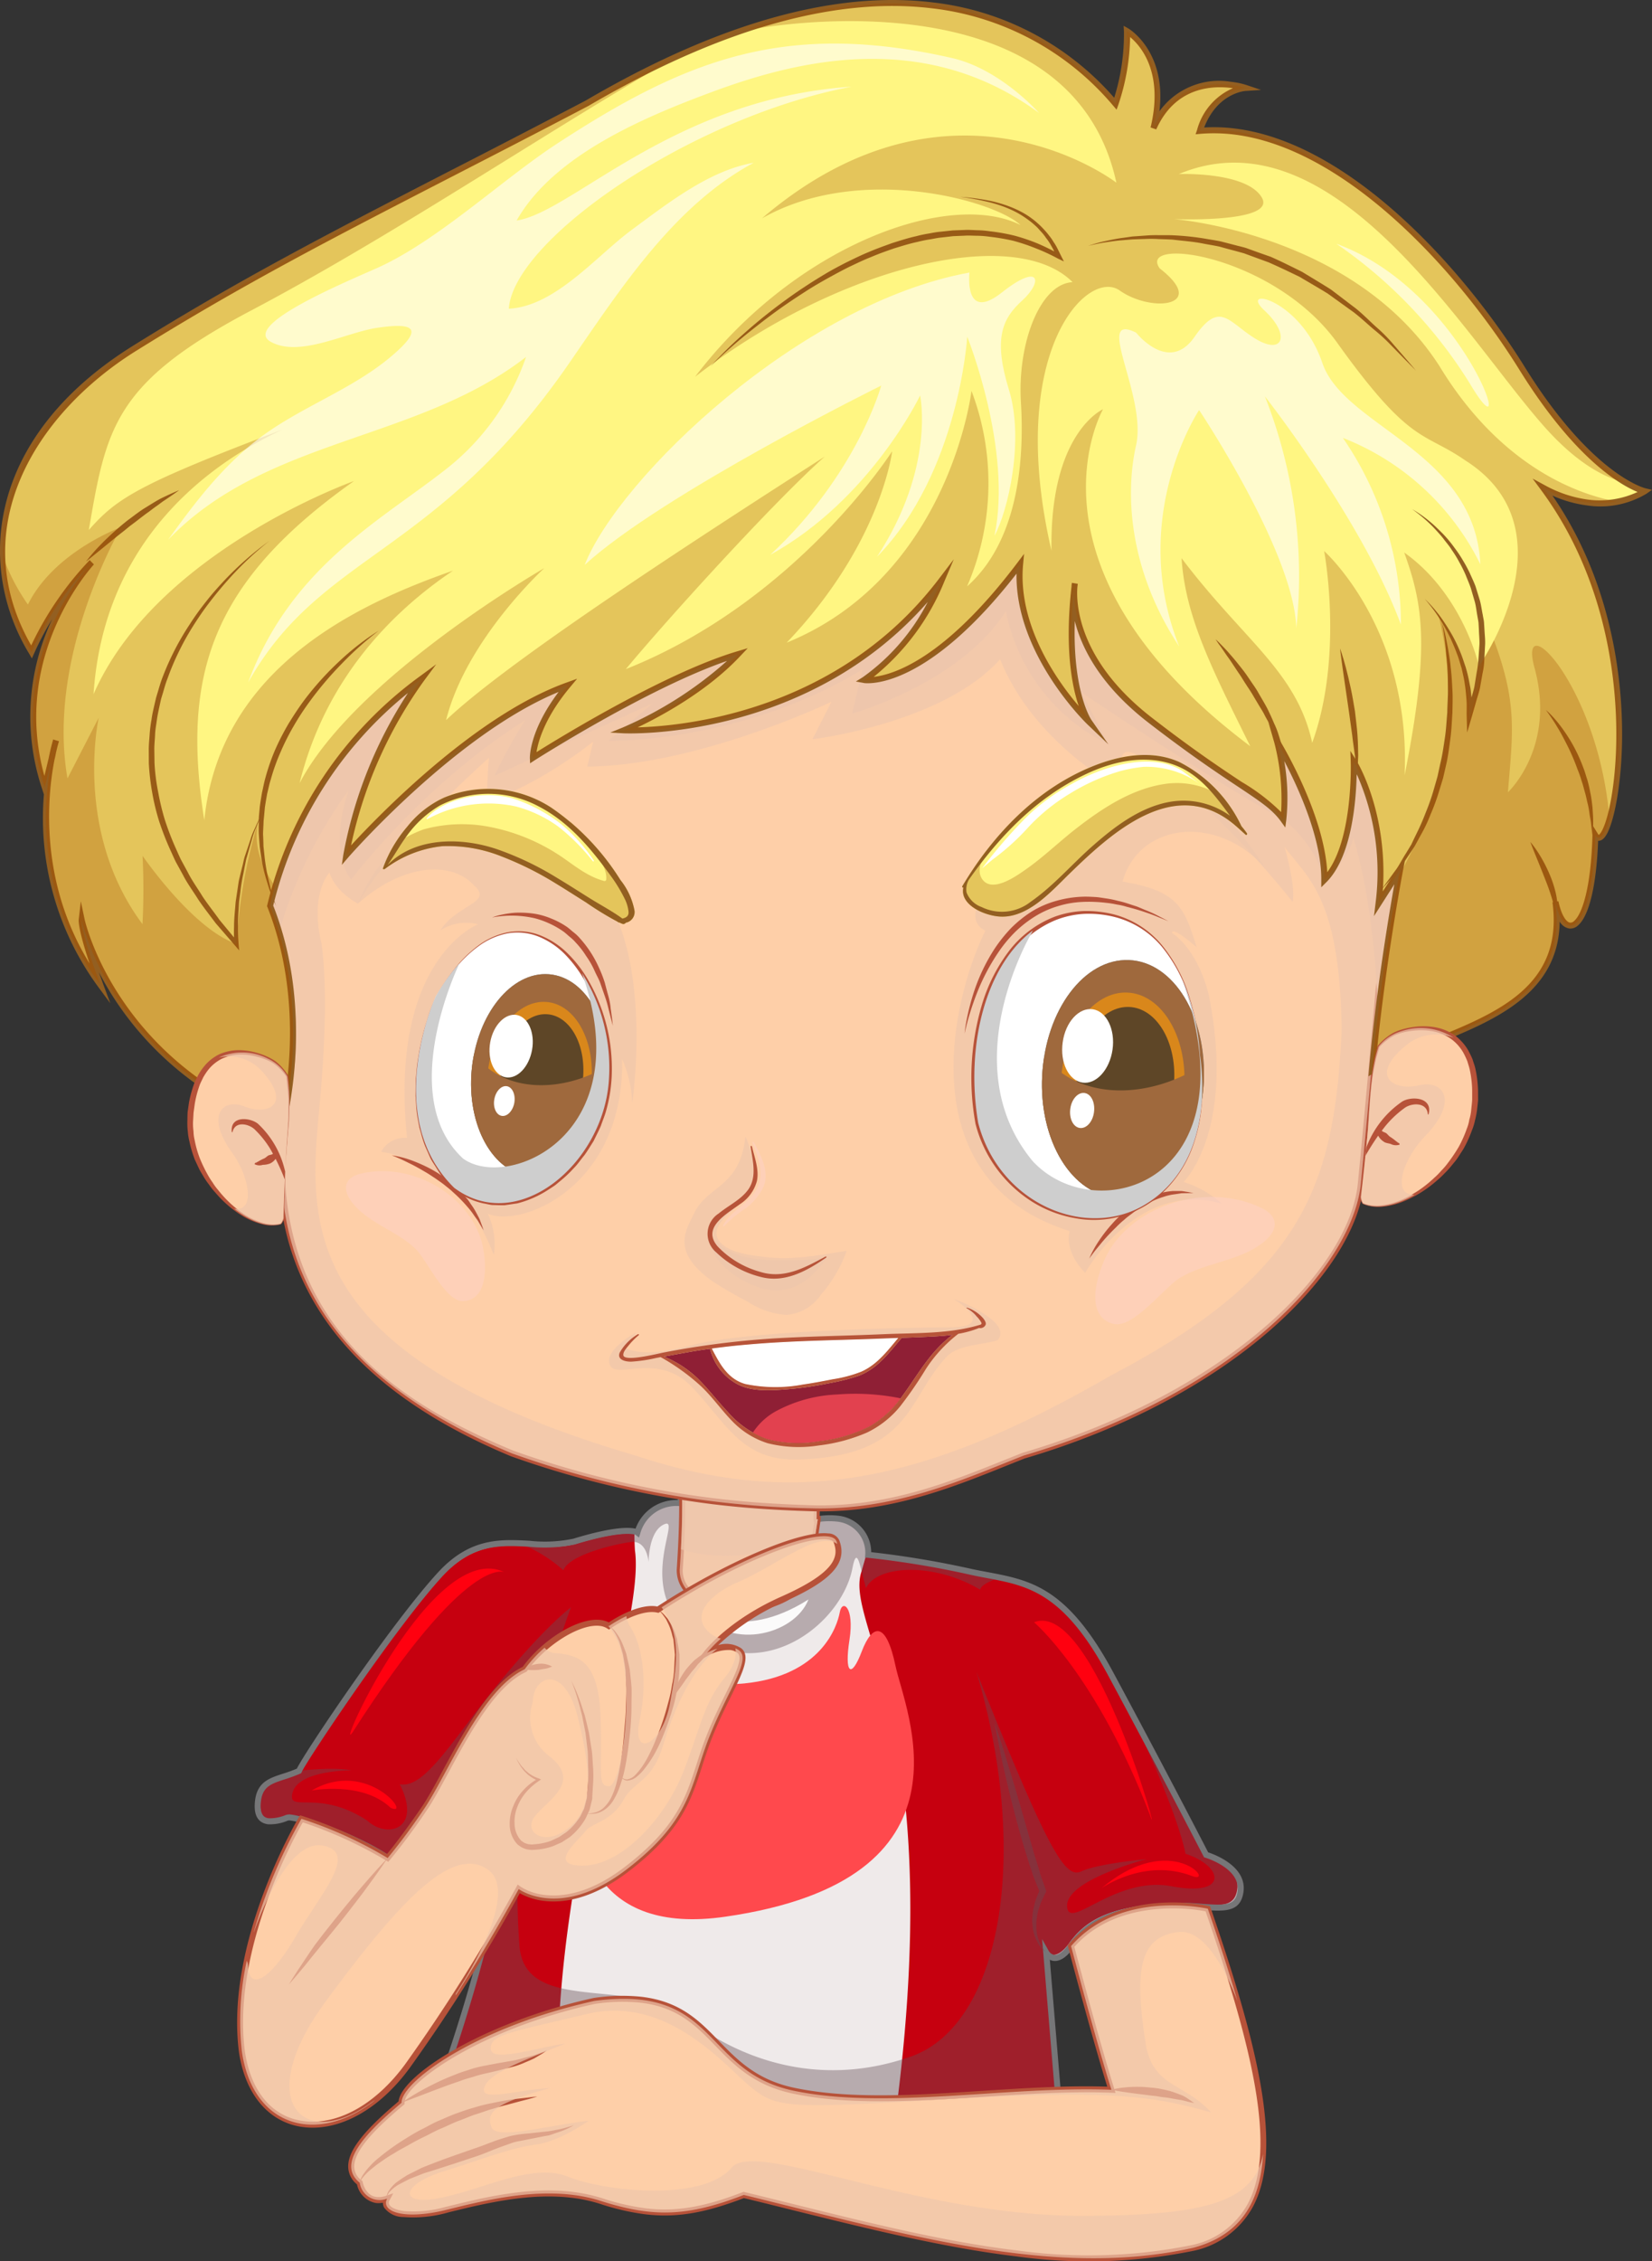 <svg xmlns="http://www.w3.org/2000/svg" width="202" height="276.362" viewBox="0 0 202 276.362">
  <rect x="0" y="0" width="202" height="276.362" fill="#333333" stroke="none"/>
  <g id="Group_1255" data-name="Group 1255" transform="translate(-109.531 -5.031)">
    <g id="Group_1243" data-name="Group 1243" transform="translate(115.848 63.493)">
      <g id="Group_1242" data-name="Group 1242">
        <g id="Group_1213" data-name="Group 1213" transform="translate(24.829 122.404)">
          <path id="Path_1064" data-name="Path 1064" d="M169.173,49.147l-.292,2.457a4.96,4.96,0,0,0-5.247,3.6s-1.138-.92-7.753,1.105c-5.46,1.38-10.637-2.2-16.344,3.981s-16.611,22.487-17.281,24.04c-2.593,1.171-4.852.9-5.045,3.994s2.527,2.1,3.546,1.73,8.813,2.506,12.33,4.926c10.144,6.94,13.945,5.1,11.147,1.155A75.665,75.665,0,0,0,151.2,89.74c3.357-3.529-2.921,2.046-5.912,14.06a198.965,198.965,0,0,1-8.254,25.593l79.206,8.772-2.625-31.645s1.085,1.939,3.04-.781,4.577-4.211,10.539-4.819,9.631,1.487,10.173-1.738-4.2-4.6-4.2-4.6-5.452-10.572-11.685-22.133-11.044-11.13-17.08-12.453a111.879,111.879,0,0,0-12.552-2.071s.329-5.415-6.319-4.339l.07-3.262Z" transform="translate(-116.833 -48.757)" fill="#efeaea"/>
          <path id="Path_1065" data-name="Path 1065" d="M169.173,49.147l-.292,2.457a4.96,4.96,0,0,0-5.247,3.6s-1.138-.92-7.753,1.105c-5.46,1.38-10.637-2.2-16.344,3.981s-16.611,22.487-17.281,24.04c-2.593,1.171-4.852.9-5.045,3.994s2.527,2.1,3.546,1.73,8.813,2.506,12.33,4.926c10.144,6.94,13.945,5.1,11.147,1.155A75.665,75.665,0,0,0,151.2,89.74c3.357-3.529-2.921,2.046-5.912,14.06a198.965,198.965,0,0,1-8.254,25.593l79.206,8.772-2.625-31.645s1.085,1.939,3.04-.781,4.577-4.211,10.539-4.819,9.631,1.487,10.173-1.738-4.2-4.6-4.2-4.6-5.452-10.572-11.685-22.133-11.044-11.13-17.08-12.453a111.879,111.879,0,0,0-12.552-2.071s.329-5.415-6.319-4.339l.07-3.262Z" transform="translate(-116.833 -48.757)" fill="#efeaea"/>
          <g id="Group_1206" data-name="Group 1206" transform="translate(0.68 6.55)">
            <path id="Path_1066" data-name="Path 1066" d="M163.086,52.7c-.041-.7-.062-1.36-.062-1.993-.781-.136-2.724-.136-7.256,1.233-5.427,1.364-10.592-2.182-16.27,3.928-5.678,6.126-16.517,22.228-17.191,23.764-2.568,1.155-4.815.879-5.021,3.944s2.523,2.083,3.542,1.717,8.772,2.473,12.281,4.865c10.079,6.878,13.883,5.066,11.093,1.159A74.549,74.549,0,0,0,151.121,85c3.353-3.488-2.9,2.03-5.867,13.9a193.894,193.894,0,0,1-8.2,25.3l17.141,1.9C150.821,95.89,164.553,62.692,163.086,52.7Z" transform="translate(-117.277 -50.646)" fill="#c6000f"/>
            <path id="Path_1067" data-name="Path 1067" d="M177.128,88.145s-5.407-10.469-11.591-21.911C159.362,54.77,154.576,55.214,148.6,53.9a110.6,110.6,0,0,0-12.453-2.058,5.7,5.7,0,0,0-.037-.7c-.247.9-.518,1.824-.8,2.806-2.009,6.751,12.014,19.993,2.934,74.884l22.125,2.453-2.625-31.32s1.072,1.911,3.02-.781,4.544-4.17,10.444-4.766,9.553,1.471,10.087-1.717S177.128,88.145,177.128,88.145Z" transform="translate(-61.85 -49.117)" fill="#c6000f"/>
          </g>
          <g id="Group_1207" data-name="Group 1207" transform="translate(0.367 0.39)" opacity="0.4" style="mix-blend-mode: multiply;isolation: isolate">
            <path id="Path_1068" data-name="Path 1068" d="M127,59.819c-.62.661-1.261,1.3-1.874,1.9-.062.612-.111,1.233-.148,1.853C127.35,59.043,129.166,57.551,127,59.819Z" transform="translate(-93.007 -19.226)" fill="#634d56"/>
            <path id="Path_1069" data-name="Path 1069" d="M138.659,56.354c1.993-.251,2.161,2.469,2.161,2.469s-.033-3.932,2.017-4.676-4.232,8.846,4.228,14.031,17.4-2.1,18.674-8.6c.608-3.127.957.111,1.672,2.408,1.307-2.794,8.217-3.2,13.949.189.123-.534,1.076-1.031,2.432-1.475-1.155-.238-2.33-.44-3.566-.711a111.879,111.879,0,0,0-12.552-2.071s.329-5.415-6.319-4.339l.07-3.262L145,49.147l-.292,2.457a4.96,4.96,0,0,0-5.247,3.6s-1.138-.92-7.753,1.105a23.162,23.162,0,0,1-6.73.2,17.092,17.092,0,0,1,5.419,3.3C131.111,57.919,136.67,56.608,138.659,56.354Z" transform="translate(-93.025 -49.147)" fill="#634d56"/>
            <path id="Path_1070" data-name="Path 1070" d="M155.5,52.845s-2.938,2.108-8.665,9.051-9.154,13.176-12.268,12.564c2.777,5.5-1.533,6.705-3.965,4.454-5.912-3.9-9.7-.916-9.17-3.312.588-2.884,7.2-2.835,7.2-2.835s-1.66-.444-6.089.025c-.09,0-.177,0-.271,0l-.016.037c-2.593,1.171-4.852.9-5.045,3.994s2.527,2.1,3.546,1.73,8.813,2.506,12.33,4.926c10.144,6.94,13.945,5.1,11.147,1.155,0,0,2.383-1.886,5.091-4.491A106.429,106.429,0,0,1,155.5,52.845Z" transform="translate(-117.2 -37.651)" fill="#634d56"/>
            <path id="Path_1071" data-name="Path 1071" d="M218.161,77.128s-4.425-8.587-9.873-18.764l-.012.041s6.118,12.535,7.371,18.6c4.717,1.545,5.255,5.3-1.7,3.973S201.27,86.6,201.164,83.39s9.746-5.732,9.746-5.732-5.953.526-8.028,1.508-4.273-3.213-12.807-24.405c6.664,22.446,2.991,43.165-8,47.023s-20.745.514-27.475-4.721-20-.193-20.42-9.1a81.325,81.325,0,0,1,0-11.923,46.694,46.694,0,0,0-3.891,10.309,198.965,198.965,0,0,1-8.254,25.593l79.206,8.772-2.625-31.645s1.085,1.939,3.04-.781,4.577-4.211,10.539-4.819,9.631,1.487,10.173-1.738S218.161,77.128,218.161,77.128Z" transform="translate(-102.196 -31.695)" fill="#634d56"/>
          </g>
          <path id="Path_1072" data-name="Path 1072" d="M136.783,129.988l.185-.448a196.143,196.143,0,0,0,8.242-25.535,46.514,46.514,0,0,1,4.75-11.923c-2.206,2.145-4.248,3.837-4.959,4.417.781,1.2.974,2.235.559,2.95-.3.481-.97,1-2.6.809-2.3-.271-5.785-1.943-9.791-4.692-3.118-2.132-9.618-4.622-11.632-4.865a.821.821,0,0,0-.382,0,5.583,5.583,0,0,1-2.4.448c-.822-.1-1.767-.62-1.635-2.547.16-2.58,1.693-3.069,3.46-3.644a17.263,17.263,0,0,0,1.68-.612c1.163-2.309,11.73-17.988,17.289-24.011,3.9-4.224,7.6-4.031,11.176-3.837a17.025,17.025,0,0,0,5.345-.255c4.782-1.463,6.816-1.417,7.609-1.224a5.3,5.3,0,0,1,5.152-3.5l.3-2.465,17.121,1.229-.074,3.176a8.983,8.983,0,0,1,2.165-.037,4.5,4.5,0,0,1,4.15,4.466,115.167,115.167,0,0,1,12.268,2.05c.694.152,1.368.275,2.03.4,5.206.99,9.7,1.841,15.288,12.227,5.785,10.736,10.962,20.732,11.615,22.01.855.288,4.848,1.771,4.3,4.963-.4,2.4-2.358,2.26-5.066,2.063a30.244,30.244,0,0,0-5.427-.021c-6.225.633-8.55,2.256-10.276,4.667-.834,1.155-1.652,1.685-2.436,1.6a1.484,1.484,0,0,1-.456-.14l2.593,31.168Zm15.7-41.358.205.016.164.394-.164.226a41.709,41.709,0,0,0-6.763,14.914,202.431,202.431,0,0,1-8.094,25.186l78.29,8.682-2.732-32.877.818,1.467a1.046,1.046,0,0,0,.67.477c.493.058,1.1-.394,1.746-1.3,2.194-3.04,5.119-4.384,10.8-4.963a31.314,31.314,0,0,1,5.559.021c2.843.2,4.014.21,4.294-1.454.489-2.864-3.891-4.179-3.932-4.187l-.152-.045-.074-.144c-.053-.094-5.518-10.695-11.681-22.137-5.419-10.07-9.762-10.9-14.771-11.845-.682-.127-1.368-.255-2.058-.411a111.432,111.432,0,0,0-12.523-2.071l-.353-.029.033-.349a3.821,3.821,0,0,0-3.509-4.051,8.748,8.748,0,0,0-2.4.086l-.431.078.078-3.361-15.74-1.126-.292,2.478-.362-.041a4.567,4.567,0,0,0-4.852,3.336l-.16.509-.419-.333a1.3,1.3,0,0,0-.444-.094c-.756-.09-2.675-.045-6.968,1.261a18.03,18.03,0,0,1-5.584.288c-3.566-.193-6.927-.378-10.609,3.6-5.7,6.2-16.611,22.552-17.215,23.933l-.053.131-.123.058a19.09,19.09,0,0,1-1.878.694c-1.763.575-2.823.912-2.962,2.991-.095,1.471.53,1.722.994,1.775a5.1,5.1,0,0,0,2.075-.4,1.438,1.438,0,0,1,.711-.041c2.128.255,8.7,2.765,11.952,5,5.28,3.611,8.2,4.417,9.47,4.565.97.115,1.631-.053,1.874-.456.292-.5.029-1.4-.707-2.441l-.21-.283.275-.218a75.4,75.4,0,0,0,6.931-6.352c.509-.526.789-.859.908-.978l.115-.144Z" transform="translate(-117.111 -49.052)" fill="#767678"/>
          <g id="Group_1209" data-name="Group 1209" transform="translate(51.6)">
            <g id="Group_1208" data-name="Group 1208">
              <path id="Path_1073" data-name="Path 1073" d="M145.766,59.217c.312-2.079.608-3.994.875-5.653-.053.012-.1.012-.152.021l.07-3.262-16.426-1.175-.095.805c.074,2.35.021,5.526-.279,9.824C129.734,66.173,144.69,66.227,145.766,59.217Z" transform="translate(-129.393 -48.757)" fill="#fecfa8"/>
              <path id="Path_1074" data-name="Path 1074" d="M135.837,65.092h0c-3.813-.452-6.175-2.383-6.167-5.025.259-3.87.357-7.157.279-9.816l.14-1.2,17.121,1.229-.074,3.2.14-.012v.452c-.263,1.664-.559,3.57-.875,5.654C145.759,63.736,140.529,65.651,135.837,65.092Zm-5.111-15.264-.053.464c.086,2.621-.012,5.933-.271,9.8-.008,2.662,2.847,3.965,5.526,4.281h0c4.248.5,9.183-1.233,9.758-4.91.275-1.894.551-3.64.8-5.189l-.016,0-.074-.4.07-2.917Z" transform="translate(-129.67 -49.052)" fill="#b75239"/>
            </g>
          </g>
          <g id="Group_1210" data-name="Group 1210" transform="translate(51.966 0.39)" opacity="0.7" style="mix-blend-mode: multiply;isolation: isolate">
            <path id="Path_1075" data-name="Path 1075" d="M145.766,59.217c.312-2.079.608-3.994.875-5.653-.053.012-.1.012-.152.021l.07-3.262-16.426-1.175-.095.805c.074,2.35.021,5.526-.279,9.824C129.734,66.173,144.69,66.227,145.766,59.217Z" transform="translate(-129.759 -49.147)" fill="#eec6ac"/>
          </g>
          <g id="Group_1211" data-name="Group 1211" transform="translate(52.118 0.39)" opacity="0.7" style="mix-blend-mode: multiply;isolation: isolate">
            <path id="Path_1076" data-name="Path 1076" d="M142.57,57.06c1.2-.288,2.383-.645,3.566-1.011.14-.875.267-1.705.39-2.486-.053.012-.1.012-.152.021l.07-3.262-16.426-1.175-.095.805c.045,1.857.033,4.24-.127,7.285C133.777,58.519,138.453,58.087,142.57,57.06Z" transform="translate(-129.796 -49.147)" fill="#eec6ac"/>
          </g>
          <g id="Group_1212" data-name="Group 1212" transform="translate(90.464 29.619)">
            <path id="Path_1077" data-name="Path 1077" d="M139.129,56.261c.292.85.559,1.709.838,2.551s.538,1.717.793,2.58l.785,2.56.748,2.572,1.483,5.156c.238.859.526,1.693.777,2.556.218.867.563,1.643.834,2.494l.066.2-.078.156-.419.879a4.534,4.534,0,0,0-.341.9,4.646,4.646,0,0,0-.255.937l-.07.481a3.216,3.216,0,0,0-.041.485l0,.481a1.77,1.77,0,0,0,.029.489,4.328,4.328,0,0,0,.189.961l.16.46a2.3,2.3,0,0,0,.226.436,1.932,1.932,0,0,0,.271.427l.316.382-.382-.337a2.324,2.324,0,0,1-.337-.378,2.818,2.818,0,0,1-.288-.431l-.234-.46a5.956,5.956,0,0,1-.329-.99,3.091,3.091,0,0,1-.082-.518l-.049-.522a2.806,2.806,0,0,1,0-.526l.041-.526a5.636,5.636,0,0,1,.2-1.031,5.37,5.37,0,0,1,.3-1l.382-.974,0,.353-.509-1.27c-.177-.423-.337-.85-.468-1.282-.292-.85-.563-1.709-.822-2.564q-.783-2.582-1.438-5.185c-.464-1.73-.855-3.48-1.257-5.226-.185-.871-.382-1.746-.538-2.63C139.449,58.032,139.265,57.153,139.129,56.261Z" transform="translate(-139.129 -56.261)" fill="#634d56" opacity="0.4" style="mix-blend-mode: multiply;isolation: isolate"/>
          </g>
          <path id="Path_1078" data-name="Path 1078" d="M134.734,54.221s3.028,8.977,12.482,8.041,11.381-7.018,11.685-8.69,1.816-.657,1.187,3.369.181,4.881,1.5,1.417,2.991-3.7,4.129,1.758,10.748,26.115-20.839,30.659C113.271,95.324,131.817,47.068,134.734,54.221Z" transform="translate(-87.365 -37.38)" fill="#ff494d" style="mix-blend-mode: color-dodge;isolation: isolate"/>
          <path id="Path_1079" data-name="Path 1079" d="M140.305,53.437s7.548,6.344,14.142,23.469C156.337,82.575,147.676,50.462,140.305,53.437Z" transform="translate(-45.009 -36.028)" fill="#ff000f"/>
          <path id="Path_1080" data-name="Path 1080" d="M138.835,52.143s-4.495-2.457-18.6,19.574C117.939,74.967,130.08,47.9,138.835,52.143Z" transform="translate(-108.279 -40.848)" fill="#ff000f"/>
          <path id="Path_1081" data-name="Path 1081" d="M118.807,59.2s6.2-1.179,9.647,2.112C131.178,62.591,125.66,55.2,118.807,59.2Z" transform="translate(-111.839 -21.234)" fill="#ff000f"/>
          <path id="Path_1082" data-name="Path 1082" d="M142.31,63.749s5.259-3.747,11.081-1.491C156.374,63.391,150.946,56.493,142.31,63.749Z" transform="translate(-38.776 -13.837)" fill="#ff000f"/>
          <path id="Path_1083" data-name="Path 1083" d="M130.279,53.7s5.136,4.306,13.612-1.089C142.141,57.074,133.816,59.038,130.279,53.7Z" transform="translate(-76.176 -37.998)" fill="#fbfafa"/>
        </g>
        <g id="Group_1233" data-name="Group 1233">
          <g id="Group_1214" data-name="Group 1214" transform="translate(20.243)">
            <path id="Path_1084" data-name="Path 1084" d="M151.751,138.155C123.3,126.306,121.618,108.2,124.519,92.578s-8.427-34.985-8.427-34.985c6-19.081,35.877-36.107,82.9-38.161s64.74,35.191,64.74,35.191a145.565,145.565,0,0,0-6.019,26.764s-1.278,14.68-2.178,23.822c-.953,9.688-14.5,25.342-41.214,33.2-7.285,2.876-15.777,6.787-26.147,6.442A114.473,114.473,0,0,1,151.751,138.155Z" transform="translate(-115.693 -18.981)" fill="#fecfa8"/>
            <path id="Path_1085" data-name="Path 1085" d="M176.729,144.659a116.2,116.2,0,0,1-24.8-5.871c-29.956-12.478-30.026-32.224-27.47-46,2.835-15.313-8.271-34.533-8.378-34.73L116,57.922l.053-.16c3.073-9.779,12.4-18.9,26.25-25.687,15.038-7.359,34.739-11.763,56.97-12.733a80.758,80.758,0,0,1,13.074.468c37.076,4.413,51.872,34.628,52.011,34.932l.074.136-.053.14a146.588,146.588,0,0,0-6,26.694c-.016.127-1.294,14.762-2.173,23.814-1.056,10.646-15.946,26-41.473,33.522-.7.275-1.434.571-2.186.871-6.87,2.765-14.664,5.9-24.077,5.575C183.952,145.35,180.332,145.091,176.729,144.659ZM116.788,57.831c1.023,1.812,11.143,20.219,8.382,35.092-5.169,27.918,11.722,38.806,27.027,45.17a113.921,113.921,0,0,0,24.623,5.83c3.579.436,7.178.694,11.664.842,9.269.308,16.981-2.794,23.777-5.526.76-.3,1.5-.6,2.231-.887,25.244-7.437,39.94-22.5,40.971-32.894.9-9.047,2.169-23.678,2.186-23.83a147.645,147.645,0,0,1,5.99-26.7c-1.1-2.169-15.954-30.174-51.379-34.4a80.841,80.841,0,0,0-12.963-.448C163.725,21.634,124.471,33.907,116.788,57.831Z" transform="translate(-115.995 -19.26)" fill="#b75239"/>
          </g>
          <g id="Group_1216" data-name="Group 1216" transform="translate(20.642 0.369)" opacity="0.7" style="mix-blend-mode: multiply;isolation: isolate">
            <path id="Path_1086" data-name="Path 1086" d="M263.728,54.623S246,17.378,198.988,19.432s-76.9,19.081-82.9,38.161c0,0,11.315,19.36,8.427,34.985s-1.216,33.728,27.232,45.577a114.473,114.473,0,0,0,36.419,6.7c10.37.345,18.863-3.566,26.147-6.442,26.71-7.86,40.261-23.514,41.214-33.2.9-9.142,2.178-23.822,2.178-23.822A145.565,145.565,0,0,1,263.728,54.623Zm-38.745,74C202,141.89,186.292,144.89,166.706,138.377c-41.744-12.273-39.8-28.74-38.49-42.845s.2-19.8.2-19.8c-1.426-6.085,1.007-8.575,1.007-8.575s.468,2.136,3.476,3.8c4.08-7.256,16.036-17.832,16.036-17.832s-.2,1.713-.292,5.534a52.062,52.062,0,0,0,13.02-7.5l-.719,3.053c13.591-.123,29.862-7.93,29.862-7.93l-2.334,4.589s15.942-1.923,22.951-9.783c4.4,10.962,15.892,16.5,15.892,16.5s-3.911-9.158,3.225-3.1c7.963,5.123,16.64,16.25,16.64,16.25s.518-1.335-.986-6.73c2.761,3.809,6.783,6.031,6.993,22.4C252.331,105.792,248.2,116.433,224.983,128.623Z" transform="translate(-116.092 -19.35)" fill="#eec6ac"/>
            <g id="Group_1215" data-name="Group 1215" transform="translate(11.613 21.739)">
              <path id="Path_1087" data-name="Path 1087" d="M237.41,47.563c1.5,5.395.986,6.73.986,6.73s-8.677-11.126-16.64-16.25c-7.137-6.06-3.225,3.1-3.225,3.1s-11.488-5.538-15.892-16.5c-7.009,7.86-22.951,9.783-22.951,9.783l2.334-4.589s-16.27,7.806-29.862,7.93l.719-3.053a52.062,52.062,0,0,1-13.02,7.5c.095-3.821.292-5.534.292-5.534s-11.956,10.576-16.036,17.832c-3.008-1.668-3.476-3.8-3.476-3.8s-2.432,2.49-1.007,8.575c0,0,1.113,5.695-.2,19.8s-3.254,30.572,38.49,42.845c19.586,6.512,35.293,3.513,58.277-9.754,23.218-12.19,27.347-22.832,28.206-42.208C244.193,53.595,240.171,51.372,237.41,47.563Z" transform="translate(-118.918 -24.641)" fill="none"/>
            </g>
          </g>
          <path id="Path_1088" data-name="Path 1088" d="M154,87.489s6.344-11.422,16.706-8.456a12.784,12.784,0,0,0-4.676-2.642s6.438-6.192,3.065-22.943c-1.467-5.74-4.474-7.49-4.474-7.49s-.23-1.068,3.008,1.75c-1.537-5.054-2.4-6.894-9.055-8.032,1.923-7.079,11.356-8.39,17.351-1.763-6.594-10.526-13.8-13.115-27.5-2.921-12.092,8.645-6.623,10.678-6.623,10.678-4.211,8.55-9.314,30.552,10.3,36.715C151.436,85.093,154,87.489,154,87.489Z" transform="translate(-27.626 9.61)" fill="#eec6ac" opacity="0.7" style="mix-blend-mode: multiply;isolation: isolate"/>
          <path id="Path_1089" data-name="Path 1089" d="M123.022,69.772s9.273.846,13.776,12.605a8.692,8.692,0,0,0-.74-5.045c4.072,1.783,16.714-3.229,16.426-18.924a15.234,15.234,0,0,1,1.245,5.37s2.662-17.942-4.125-26.32c-6.767-8.369-23.045-13.439-29.422,1.98,5.7-5.062,11.595-5.148,14.2-2.219,2.424,2.1-2.153,2.342-4.129,5.5a5.715,5.715,0,0,1,4.626-.752s-10.929,4.178-8.694,26.1A3.275,3.275,0,0,0,123.022,69.772Z" transform="translate(-82.733 12.54)" fill="#eec6ac" opacity="0.7" style="mix-blend-mode: multiply;isolation: isolate"/>
          <g id="Group_1217" data-name="Group 1217" transform="translate(44.497 55.354)">
            <path id="Path_1090" data-name="Path 1090" d="M124.334,40.649s-6.738,14.619,2.256,23.4c7.8,5.822,18.14-2.917,18.9-12.979C146.516,37.469,134.264,23.59,124.334,40.649Z" transform="translate(-121.86 -32.69)" fill="#fff"/>
            <path id="Path_1091" data-name="Path 1091" d="M124.371,40.692a27.785,27.785,0,0,0-1.052,2.938,27.481,27.481,0,0,0-.752,3.02,14.482,14.482,0,0,0-.263,1.537,14.047,14.047,0,0,0-.185,1.553c-.033.518-.111,1.031-.1,1.549l.012,1.557.127,1.545a13.113,13.113,0,0,0,.279,1.537l.144.76.234.731a12.614,12.614,0,0,0,.509,1.467l.653,1.389c.23.46.563.871.83,1.311l.423.633c.16.2.341.386.514.579l1.031,1.138-.016-.016a18.361,18.361,0,0,0,1.705.982,8.569,8.569,0,0,0,1.861.579c.316.045.641.119.953.16l.978,0,.493,0,.481-.082.961-.164a11.917,11.917,0,0,0,3.558-1.6c.271-.185.563-.353.826-.551l.752-.637a14.877,14.877,0,0,0,1.413-1.376c.46-.472.822-1.031,1.237-1.541.374-.538.7-1.113,1.056-1.668.292-.6.6-1.179.871-1.779.214-.629.5-1.228.661-1.865a17.453,17.453,0,0,0,.666-3.9,22.368,22.368,0,0,0-2.564-11.537,15.5,15.5,0,0,0-2.342-3.221,9.6,9.6,0,0,0-3.238-2.272,6.992,6.992,0,0,0-3.9-.464,8.81,8.81,0,0,0-3.636,1.611,15.092,15.092,0,0,0-2.88,2.8A27.9,27.9,0,0,0,124.371,40.692Zm0,0a28.4,28.4,0,0,1,2.272-3.336,15.213,15.213,0,0,1,2.868-2.831,8.961,8.961,0,0,1,3.653-1.664,7.2,7.2,0,0,1,4,.382,9.986,9.986,0,0,1,3.381,2.247,15.35,15.35,0,0,1,2.473,3.234,21.782,21.782,0,0,1,2.662,7.691,22.009,22.009,0,0,1,.2,4.092,18.6,18.6,0,0,1-.653,4.055c-.168.67-.452,1.3-.67,1.952-.271.633-.592,1.237-.888,1.857-.37.583-.723,1.171-1.122,1.73-.444.53-.818,1.109-1.307,1.59a14.294,14.294,0,0,1-1.483,1.426l-.793.657c-.284.2-.575.382-.867.571a12.631,12.631,0,0,1-3.763,1.648l-1.035.152-.509.074-.526,0-1.039-.029c-.341-.045-.67-.131-1.015-.193a8.794,8.794,0,0,1-1.948-.666,17.516,17.516,0,0,1-1.767-1.064l-.012-.008-.016-.012-1.031-1.2c-.164-.2-.341-.394-.5-.608l-.427-.666c-.263-.452-.583-.871-.814-1.348l-.633-1.438a12.673,12.673,0,0,1-.481-1.5l-.214-.752-.144-.772A13.463,13.463,0,0,1,122,54.419l-.107-1.57.016-1.57c0-.514.078-1.027.115-1.553s.115-1.035.2-1.549.16-1.031.283-1.541a28.551,28.551,0,0,1,.789-3.016A23.6,23.6,0,0,1,124.371,40.692Z" transform="translate(-121.898 -32.733)" fill="#b75239"/>
          </g>
          <g id="Group_1218" data-name="Group 1218" transform="translate(112.459 52.887)">
            <path id="Path_1092" data-name="Path 1092" d="M166.12,49.621s-.509-15.974-12.1-17.355S136.8,44.822,138.995,57.871c2.56,9.955,13.238,14.356,20.424,10S166.859,54.667,166.12,49.621Z" transform="translate(-138.165 -32.009)" fill="#fff"/>
            <path id="Path_1093" data-name="Path 1093" d="M166.394,49.745a28.636,28.636,0,0,0-1.344-7.03,18.4,18.4,0,0,0-3.361-6.274,11.1,11.1,0,0,0-5.953-3.64,12.97,12.97,0,0,0-3.509-.325,11.128,11.128,0,0,0-3.422.735,12.371,12.371,0,0,0-5.44,4.31,21.034,21.034,0,0,0-3.04,6.344,29.98,29.98,0,0,0-1.13,6.989,35.248,35.248,0,0,0,.407,7.083v-.029a15.53,15.53,0,0,0,6.459,9.2,14,14,0,0,0,5.3,2.157,11.952,11.952,0,0,0,10.658-3.168,13.685,13.685,0,0,0,3.25-4.8,19.674,19.674,0,0,0,1.307-5.69A26.577,26.577,0,0,0,166.394,49.745Zm0,0a26.4,26.4,0,0,1,.222,5.863,19.468,19.468,0,0,1-1.265,5.715,14.5,14.5,0,0,1-3.209,4.914,12.259,12.259,0,0,1-10.871,3.455,14.576,14.576,0,0,1-5.526-2.116,15.924,15.924,0,0,1-6.816-9.5v-.029a31.452,31.452,0,0,1,.772-14.376,20.626,20.626,0,0,1,3.221-6.5,12.816,12.816,0,0,1,5.732-4.359,11.726,11.726,0,0,1,3.558-.686,13.968,13.968,0,0,1,3.6.4,11.391,11.391,0,0,1,5.978,3.833,18.665,18.665,0,0,1,3.324,6.327A28.94,28.94,0,0,1,166.394,49.745Z" transform="translate(-138.439 -32.132)" fill="#b75239"/>
          </g>
          <g id="Group_1219" data-name="Group 1219" transform="translate(40.507 37.947)">
            <path id="Path_1094" data-name="Path 1094" d="M151.689,43.389a8.509,8.509,0,0,0-1.726-3.755,29.7,29.7,0,0,0-8.5-8.871,14.139,14.139,0,0,0-13.041-1.2,12.239,12.239,0,0,0-4.495,3.521,16.357,16.357,0,0,0-3,5.132c-.033.095.127.148.193.074l.049-.008a14.045,14.045,0,0,1,7-2.773,17.555,17.555,0,0,1,7.293,1.261,39.765,39.765,0,0,1,6.578,3.279c1.257.764,2.494,1.561,3.731,2.338a38.193,38.193,0,0,0,3.858,2.358.176.176,0,0,0,.119.078.441.441,0,0,0,.086.016c.119.049.23.111.353.152a.345.345,0,0,0,.431-.131A1.32,1.32,0,0,0,151.689,43.389Z" transform="translate(-120.927 -28.496)" fill="#fff682"/>
            <path id="Path_1095" data-name="Path 1095" d="M151.689,40.39a8.509,8.509,0,0,0-1.726-3.755,32.251,32.251,0,0,0-6.2-7.174c.92,1.228,2.042,2.358,2.954,3.612.74,1.007,1.631,2.321,1.512,3.533-.012.119-.148.177-.279.148-2.346-.641-3.973-2.235-5.916-3.431a23.742,23.742,0,0,0-7.909-3.143,17.652,17.652,0,0,0-8.242.279,16.856,16.856,0,0,0-3.542,1.82,14.125,14.125,0,0,0-1.405,2.938c-.033.095.127.148.193.074l.049-.008a14.045,14.045,0,0,1,7-2.773,17.555,17.555,0,0,1,7.293,1.261,39.765,39.765,0,0,1,6.578,3.279c1.257.764,2.494,1.561,3.731,2.338a38.193,38.193,0,0,0,3.858,2.358.176.176,0,0,0,.119.078.441.441,0,0,0,.086.016c.119.049.23.111.353.152a.345.345,0,0,0,.431-.131A1.32,1.32,0,0,0,151.689,40.39Z" transform="translate(-120.927 -25.497)" fill="#a45000" opacity="0.3" style="mix-blend-mode: multiply;isolation: isolate"/>
            <path id="Path_1096" data-name="Path 1096" d="M151.689,43.389a8.509,8.509,0,0,0-1.726-3.755,29.7,29.7,0,0,0-8.5-8.871,14.139,14.139,0,0,0-13.041-1.2,12.239,12.239,0,0,0-4.495,3.521,16.357,16.357,0,0,0-3,5.132c-.033.095.127.148.193.074l.049-.008a14.045,14.045,0,0,1,7-2.773,17.555,17.555,0,0,1,7.293,1.261,39.765,39.765,0,0,1,6.578,3.279c1.257.764,2.494,1.561,3.731,2.338a38.193,38.193,0,0,0,3.858,2.358.176.176,0,0,0,.119.078.441.441,0,0,0,.086.016c.119.049.23.111.353.152a.345.345,0,0,0,.431-.131A1.32,1.32,0,0,0,151.689,43.389Zm-1.479.966c-1.249-.916-2.732-1.693-4.055-2.523s-2.634-1.672-3.973-2.473a37.362,37.362,0,0,0-7.215-3.451c-4.659-1.606-10.263-1.438-13.485,1.919.855-1.2,1.553-2.5,2.445-3.694a13.26,13.26,0,0,1,3.953-3.591,13.047,13.047,0,0,1,12.211.168c3.735,1.972,6.381,5.251,8.632,8.341a18.425,18.425,0,0,1,1.734,2.823,4.6,4.6,0,0,1,.5,1.635C151,44.043,150.682,44.244,150.21,44.355Z" transform="translate(-120.927 -28.496)" fill="#935f21"/>
            <path id="Path_1097" data-name="Path 1097" d="M142.674,36.678a20.963,20.963,0,0,0-4.006-4.466,19.237,19.237,0,0,0-5.97-3.151c-3.965-1.068-8.62.271-10.444,2.436-.062.07-.012.16.066.115A15.59,15.59,0,0,1,133.2,30.076a15.786,15.786,0,0,1,5.111,2.432,25.146,25.146,0,0,1,4.232,4.232C142.6,36.81,142.732,36.752,142.674,36.678Z" transform="translate(-116.888 -27.907)" fill="#fff"/>
          </g>
          <g id="Group_1221" data-name="Group 1221" transform="translate(111.327 33.812)">
            <path id="Path_1098" data-name="Path 1098" d="M172.99,37.064a9.669,9.669,0,0,0-.67-.867,16.793,16.793,0,0,0-7.58-7.839c-3.447-1.557-7.416-.805-10.744.567-6.882,2.814-12.141,8.443-15.818,14.619a.1.1,0,0,0,.14.131,1.948,1.948,0,0,0,.205,1.4c.731,1.307,2.8,2.063,4.224,2.161,3.492.234,6.409-3.18,8.641-5.333,5.008-4.861,12.548-11.743,19.7-6.192.612.477,1.167,1.011,1.746,1.524C172.932,37.331,173.068,37.159,172.99,37.064Z" transform="translate(-138.164 -27.49)" fill="#fff682"/>
            <g id="Group_1220" data-name="Group 1220">
              <path id="Path_1099" data-name="Path 1099" d="M172.32,33.6a18.1,18.1,0,0,0-2.178-3.439,9.227,9.227,0,0,0-1.533-.916,9.96,9.96,0,0,0-5.4-.846c-4.183.538-7.876,2.983-11.1,5.485-2.1,1.631-4.006,3.5-6.184,5.017-1.179.822-4.244,3.02-5.391,1.031-.616-1.081.148-2.531.7-3.468a42.3,42.3,0,0,0-3.057,4.483.1.1,0,0,0,.14.131,1.948,1.948,0,0,0,.205,1.4c.731,1.307,2.8,2.063,4.224,2.161,3.492.234,6.409-3.18,8.641-5.333,5.008-4.861,12.548-11.743,19.7-6.192.612.477,1.167,1.011,1.746,1.524.1.094.238-.078.16-.173A9.669,9.669,0,0,0,172.32,33.6Z" transform="translate(-138.164 -24.894)" fill="#a45000" opacity="0.3" style="mix-blend-mode: multiply;isolation: isolate"/>
              <path id="Path_1100" data-name="Path 1100" d="M172.99,37.064a9.669,9.669,0,0,0-.67-.867,16.793,16.793,0,0,0-7.58-7.839c-3.447-1.557-7.416-.805-10.744.567-6.882,2.814-12.141,8.443-15.818,14.619a.1.1,0,0,0,.14.131,1.948,1.948,0,0,0,.205,1.4c.731,1.307,2.8,2.063,4.224,2.161,3.492.234,6.409-3.18,8.641-5.333,5.008-4.861,12.548-11.743,19.7-6.192.612.477,1.167,1.011,1.746,1.524C172.932,37.331,173.068,37.159,172.99,37.064Zm-9.811-3.772c-3.39.719-6.331,2.934-8.858,5.14-2.63,2.28-4.906,5.008-7.782,7.005a5.668,5.668,0,0,1-6,.633,3.058,3.058,0,0,1-1.837-1.791,2.363,2.363,0,0,1,.3-1.57c3.71-5.243,8.2-9.963,14.154-12.811,3.336-1.606,7.252-2.51,10.88-1.224,3.127,1.122,5.025,3.714,6.89,6.249A9.723,9.723,0,0,0,163.178,33.293Z" transform="translate(-138.164 -27.49)" fill="#935f21"/>
              <path id="Path_1101" data-name="Path 1101" d="M163.157,28.779c-3.9-2.391-9.881-.4-13.419,1.615a24.8,24.8,0,0,0-5.654,4.158,60.113,60.113,0,0,0-5.321,6.155c-.045.062,1.233-1.035,1.3-1.081a28.922,28.922,0,0,0,4.425-4.018,23.484,23.484,0,0,1,5.008-4.022,25.128,25.128,0,0,1,5.941-2.683,17.5,17.5,0,0,1,3.073-.583,11.306,11.306,0,0,1,6.89,2.108C165.5,30.509,163.268,28.837,163.157,28.779Z" transform="translate(-136.302 -26.875)" fill="#fff"/>
            </g>
          </g>
          <g id="Group_1222" data-name="Group 1222" transform="translate(68.154 100.283)">
            <path id="Path_1102" data-name="Path 1102" d="M175.144,48.73l.119-.144c.99-1.393-1.307-2.847-2.473-3.517a16.377,16.377,0,0,0-3.04-1.4,7.65,7.65,0,0,1,1.738,1.323c2.169,2.362-1.849,2.136-2.864,2.157-3.612.041-19.746.251-28.51,1.689-3.258.53-6.894,2.079-10.177.986a.156.156,0,0,1-.1-.193,7.634,7.634,0,0,1,1.187-1.865,10.146,10.146,0,0,0-2.252,1.578c-.645.6-1.331,1.434-1.048,2.317.657,2.034,5.871-1.639,10.083,2.794,4.277,4.507,6.126,9.117,13.185,8.846,13.706-.518,13.078-7.4,17.967-12.577C170.353,49.26,173.209,49.317,175.144,48.73Z" transform="translate(-127.656 -43.668)" fill="#eec6ac" opacity="0.7" style="mix-blend-mode: multiply;isolation: isolate"/>
            <path id="Path_1103" data-name="Path 1103" d="M150.808,44.93c.9-.037,1.82-.07,2.716-.1-1.307,1.537-2.56,3.275-4.589,4.15a16.307,16.307,0,0,1-3.427.9c-1.2.238-2.408.468-3.632.641a18.12,18.12,0,0,1-7.055-.058c-2.256-.633-3.2-2.642-4.109-4.339,1.45-.2,2.913-.362,4.368-.485C140.294,45.172,145.562,45.123,150.808,44.93Z" transform="translate(-118.153 -40.053)" fill="#fff"/>
            <path id="Path_1104" data-name="Path 1104" d="M150.808,44.93c.9-.037,1.82-.07,2.716-.1-1.307,1.537-2.56,3.275-4.589,4.15a16.307,16.307,0,0,1-3.427.9c-1.2.238-2.408.468-3.632.641a18.12,18.12,0,0,1-7.055-.058c-2.256-.633-3.2-2.642-4.109-4.339,1.45-.2,2.913-.362,4.368-.485C140.294,45.172,145.562,45.123,150.808,44.93Z" transform="translate(-118.153 -40.053)" fill="#fff"/>
            <path id="Path_1105" data-name="Path 1105" d="M158.387,52.3a12.48,12.48,0,0,1-3.911,3.616,18.166,18.166,0,0,1-6.105,1.824,14.915,14.915,0,0,1-6.475-.255,11.538,11.538,0,0,1-4.819-3.332c-1.253-1.319-2.326-2.753-3.628-4.043a13.031,13.031,0,0,0-4.158-2.7c.916-.173,1.82-.337,2.736-.5.957-.177,1.923-.325,2.9-.456a6.717,6.717,0,0,0,3.439,4.372c1.935.99,4.708.682,6.808.5a41.864,41.864,0,0,0,4.265-.657,25.137,25.137,0,0,0,3.587-.887c2.436-.892,3.817-2.921,5.345-4.667,1.261-.045,2.523-.094,3.784-.16.809-.045,1.627-.1,2.432-.214C161.826,46.789,160.343,49.645,158.387,52.3Z" transform="translate(-122.576 -40.351)" fill="#8f1f35"/>
            <path id="Path_1106" data-name="Path 1106" d="M142.271,46.575a17.273,17.273,0,0,0-7.391,1.984,7.922,7.922,0,0,0-2.946,2.691,8.2,8.2,0,0,0,1.742.772,14.915,14.915,0,0,0,6.475.255,18.166,18.166,0,0,0,6.105-1.824,12.348,12.348,0,0,0,3.759-3.406A27.972,27.972,0,0,0,142.271,46.575Z" transform="translate(-114.357 -34.89)" fill="#e2414f"/>
            <path id="Path_1107" data-name="Path 1107" d="M172.456,45.213a4.522,4.522,0,0,0-1.952-1.282c-.053-.021-.1.058-.041.074a3.892,3.892,0,0,1,1.212,1,3.341,3.341,0,0,1,.538.69c.123.205.033.263-.086.329l-.025,0c-3.722,1.138-7.827.982-11.73,1.15-4.635.205-9.261.255-13.879.546a106.23,106.23,0,0,0-13.148,1.709c-.571.107-4.778,1.179-4.869.316-.045-.411.386-.875.637-1.183a9.053,9.053,0,0,1,1.245-1.265c.078-.07-.037-.168-.123-.107a6.154,6.154,0,0,0-2.2,2.231c-.366.85.633,1.13,1.413,1.113a18.784,18.784,0,0,0,3.118-.468c.152-.025.312-.053.464-.09a26.054,26.054,0,0,1,4.778,3.41c1.475,1.344,2.568,2.962,3.944,4.38a10.28,10.28,0,0,0,4.384,2.74,15.607,15.607,0,0,0,6.229.271,21.111,21.111,0,0,0,5.892-1.574,11.823,11.823,0,0,0,4.092-3.242,47.788,47.788,0,0,0,3.106-4.511,17.338,17.338,0,0,1,3.981-4.322,12.373,12.373,0,0,0,2.539-.711.7.7,0,0,0,.785-.366C172.887,45.78,172.632,45.435,172.456,45.213Zm-13.074,2.523c.9-.037,1.82-.07,2.716-.1-1.307,1.537-2.56,3.275-4.589,4.15a16.307,16.307,0,0,1-3.427.9c-1.2.238-2.408.468-3.632.641a18.12,18.12,0,0,1-7.055-.058c-2.256-.633-3.2-2.642-4.109-4.339,1.45-.2,2.913-.362,4.368-.485C148.868,47.979,154.135,47.929,159.382,47.736Zm3.155,7.071a12.48,12.48,0,0,1-3.911,3.616,18.166,18.166,0,0,1-6.105,1.824,14.915,14.915,0,0,1-6.475-.255,11.538,11.538,0,0,1-4.819-3.332c-1.253-1.319-2.326-2.753-3.628-4.043a13.031,13.031,0,0,0-4.158-2.7c.916-.173,1.82-.337,2.736-.5.957-.177,1.923-.325,2.9-.456a6.717,6.717,0,0,0,3.439,4.372c1.935.99,4.708.682,6.808.5a41.864,41.864,0,0,0,4.265-.657,25.137,25.137,0,0,0,3.587-.887c2.436-.892,3.817-2.921,5.345-4.667,1.261-.045,2.523-.094,3.784-.16.809-.045,1.627-.1,2.432-.214C165.976,49.3,164.493,52.153,162.537,54.807Z" transform="translate(-126.726 -42.859)" fill="#b75439"/>
            <path id="Path_1108" data-name="Path 1108" d="M137.559,47.192c.3.518-.575,1.393-1.956,1.968s-2.745.62-3.036.1.575-1.393,1.956-1.968S137.263,46.67,137.559,47.192Z" transform="translate(-112.57 -33.83)" fill="#e2414f" style="mix-blend-mode: screen;isolation: isolate"/>
            <path id="Path_1109" data-name="Path 1109" d="M135.659,46.979c.119.292-.181.629-.637.756-.472.119-.937-.016-1.056-.308s.177-.637.637-.752S135.544,46.691,135.659,46.979Z" transform="translate(-108.114 -34.46)" fill="#e2414f" style="mix-blend-mode: screen;isolation: isolate"/>
          </g>
          <g id="Group_1223" data-name="Group 1223" transform="translate(77.382 80.459)">
            <path id="Path_1110" data-name="Path 1110" d="M133.354,56.531a44.639,44.639,0,0,0,4.236,2.449,9.8,9.8,0,0,0,4.725,1.648,5.614,5.614,0,0,0,4.281-2.49,16.71,16.71,0,0,0,3.135-5.341c-3.246.505-6.5,1.167-9.8.777-1.734-.21-4.343-.44-5.621-1.783-1.549-1.631.912-3.4,1.98-4.47,1.109-1.109,2.383-2.042,2.387-3.648a14.783,14.783,0,0,0-1.331-4.828c-.657,6.3-4.721,5.941-6.307,9.454C130.223,50.1,128.053,52.812,133.354,56.531Z" transform="translate(-129.902 -38.843)" fill="#eec6ac" opacity="0.7" style="mix-blend-mode: multiply;isolation: isolate"/>
            <path id="Path_1111" data-name="Path 1111" d="M130.7,41.756a4.6,4.6,0,0,0,1.261,3.579,11.272,11.272,0,0,0,5.193,3.049c3.521.871,5.937-1.261,7.753-3.854a33.542,33.542,0,0,1-9.557.078C133.767,44.328,131.475,43.26,130.7,41.756Z" transform="translate(-127.464 -29.788)" fill="#eec6ac" opacity="0.7" style="mix-blend-mode: multiply;isolation: isolate"/>
            <path id="Path_1112" data-name="Path 1112" d="M145.028,52.632c-2.5,1.344-5.074,2.8-8.016,1.878a11.36,11.36,0,0,1-5.193-3.106c-1.98-2.3,1.06-3.944,2.732-5.169a4.874,4.874,0,0,0,2.063-2.806c.308-1.4-.288-2.9-.6-4.236-.037-.107-.189-.094-.168.012.263,1.717.805,3.722-.292,5.255-.912,1.261-2.416,1.935-3.6,2.913a2.956,2.956,0,0,0-.288,4.774,12.1,12.1,0,0,0,5.481,3c2.917.756,5.666-.8,7.946-2.383C145.159,52.714,145.094,52.6,145.028,52.632Z" transform="translate(-127.767 -37.988)" fill="#b75439"/>
            <path id="Path_1113" data-name="Path 1113" d="M134.828,39.054c-.049-.107-.218-.049-.173.066.793,2.017,1.639,4.125.234,6.073-1.1,1.533-2.917,2.334-3.833,4.01-.045.082.082.144.14.082a15.1,15.1,0,0,1,2.687-2.194,7.574,7.574,0,0,0,1.98-2.313C136.89,42.875,135.736,40.751,134.828,39.054Z" transform="translate(-126.343 -38.363)" fill="#ffd3d1" opacity="0.4" style="mix-blend-mode: screen;isolation: isolate"/>
          </g>
          <g id="Group_1226" data-name="Group 1226" transform="translate(51.288 60.592)">
            <path id="Path_1114" data-name="Path 1114" d="M140.273,47.034c-.616,6.8-4.856,12.03-9.45,11.66S123,52.515,123.629,45.707s4.856-12.047,9.446-11.681S140.886,40.217,140.273,47.034Z" transform="translate(-123.551 -34.008)" fill="#7b92a6"/>
            <path id="Path_1115" data-name="Path 1115" d="M140.273,47.034c-.616,6.8-4.856,12.03-9.45,11.66S123,52.515,123.629,45.707s4.856-12.047,9.446-11.681S140.886,40.217,140.273,47.034Z" transform="translate(-123.551 -34.008)" fill="#9f693d"/>
            <path id="Path_1116" data-name="Path 1116" d="M136.784,44.761c-.468,5.206-3.7,9.187-7.211,8.912s-5.966-4.721-5.489-9.926,3.7-9.179,7.215-8.9S137.26,39.559,136.784,44.761Z" transform="translate(-122.078 -31.443)" fill="#ff9c05" opacity="0.6"/>
            <g id="Group_1224" data-name="Group 1224" transform="translate(3.602 4.896)" style="mix-blend-mode: multiply;isolation: isolate">
              <path id="Path_1117" data-name="Path 1117" d="M134.512,43.05c-.382,4.109-2.925,7.252-5.695,7.034s-4.721-3.731-4.343-7.839,2.925-7.26,5.7-7.034S134.882,38.937,134.512,43.05Z" transform="translate(-124.428 -35.199)" fill="#5e4627"/>
            </g>
            <g id="Group_1225" data-name="Group 1225" transform="translate(0 9.747)" style="mix-blend-mode: multiply;isolation: isolate">
              <path id="Path_1118" data-name="Path 1118" d="M123.925,36.38a15.253,15.253,0,0,0-.3,1.952c-.629,6.808,2.593,12.618,7.194,12.987s8.834-4.856,9.45-11.66c.058-.637.066-1.257.062-1.869C134.99,41.093,127.619,41.372,123.925,36.38Z" transform="translate(-123.551 -36.38)" fill="#9f693d"/>
            </g>
            <path id="Path_1119" data-name="Path 1119" d="M129.3,39.528c-.382,2.1-1.828,3.587-3.242,3.328s-2.247-2.19-1.869-4.281,1.837-3.591,3.254-3.328C128.84,35.518,129.682,37.437,129.3,39.528Z" transform="translate(-121.851 -30.249)" fill="#fff"/>
            <path id="Path_1120" data-name="Path 1120" d="M126.719,39.383c-.185,1-.883,1.717-1.557,1.59s-1.068-1.044-.887-2.038.875-1.705,1.545-1.582S126.888,38.389,126.719,39.383Z" transform="translate(-121.435 -23.65)" fill="#fff"/>
          </g>
          <g id="Group_1229" data-name="Group 1229" transform="translate(121.089 58.87)">
            <path id="Path_1121" data-name="Path 1121" d="M160.32,48.513c-.415,8-5.16,14.31-10.621,14.08s-9.548-6.9-9.129-14.91,5.156-14.31,10.613-14.089S160.735,40.505,160.32,48.513Z" transform="translate(-140.54 -33.589)" fill="#7b92a6"/>
            <path id="Path_1122" data-name="Path 1122" d="M160.32,48.513c-.415,8-5.16,14.31-10.621,14.08s-9.548-6.9-9.129-14.91,5.156-14.31,10.613-14.089S160.735,40.505,160.32,48.513Z" transform="translate(-140.54 -33.589)" fill="#9f693d"/>
            <path id="Path_1123" data-name="Path 1123" d="M156.2,45.942c-.316,6.105-3.936,10.921-8.106,10.744s-7.289-5.267-6.968-11.377,3.936-10.925,8.1-10.748S156.5,39.824,156.2,45.942Z" transform="translate(-138.788 -30.582)" fill="#ff9c05" opacity="0.6"/>
            <g id="Group_1227" data-name="Group 1227" transform="translate(4.249 5.734)" style="mix-blend-mode: multiply;isolation: isolate">
              <path id="Path_1124" data-name="Path 1124" d="M153.493,43.978c-.242,4.836-3.1,8.632-6.393,8.5s-5.752-4.162-5.51-8.99,3.1-8.636,6.4-8.5S153.74,39.154,153.493,43.978Z" transform="translate(-141.574 -34.984)" fill="#5e4627"/>
            </g>
            <g id="Group_1228" data-name="Group 1228" transform="translate(0 11.798)" style="mix-blend-mode: multiply;isolation: isolate">
              <path id="Path_1125" data-name="Path 1125" d="M140.828,36.46a21.546,21.546,0,0,0-.259,2.3c-.419,8.008,3.681,14.684,9.129,14.91S159.9,47.59,160.32,39.587c.037-.74.016-1.471-.016-2.194C154.144,41.5,145.434,42.146,140.828,36.46Z" transform="translate(-140.54 -36.46)" fill="#9f693d"/>
            </g>
            <path id="Path_1126" data-name="Path 1126" d="M147.3,40c-.357,2.478-2,4.277-3.677,4.035-1.693-.255-2.769-2.457-2.416-4.934.337-2.473,1.993-4.277,3.673-4.031S147.651,37.527,147.3,40Z" transform="translate(-138.669 -29.053)" fill="#fff"/>
            <path id="Path_1127" data-name="Path 1127" d="M144.3,39.9c-.156,1.179-.941,2.038-1.746,1.919s-1.311-1.167-1.15-2.35.949-2.038,1.754-1.919S144.463,38.725,144.3,39.9Z" transform="translate(-137.938 -21.295)" fill="#fff"/>
          </g>
          <path id="Path_1128" data-name="Path 1128" d="M121.19,39.4a11.934,11.934,0,0,1,2.284.571,18.614,18.614,0,0,1,2.231.966c.4.205.8.44,1.2.686.374.267.785.509,1.159.818a13.627,13.627,0,0,1,2.038,1.927c.144.173.292.341.427.505.127.181.242.353.353.526a7.6,7.6,0,0,1,.616.978c.173.32.32.6.444.863.1.275.189.514.263.711.144.382.21.612.21.612s-.123-.2-.333-.551c-.107-.177-.234-.39-.378-.641-.164-.23-.357-.481-.551-.772a8.8,8.8,0,0,0-.686-.871,17.6,17.6,0,0,0-1.8-1.832c-.32-.316-.69-.588-1.048-.879s-.744-.538-1.109-.8c-.382-.247-.752-.505-1.118-.719-.748-.436-1.446-.842-2.083-1.138C122.073,39.734,121.19,39.4,121.19,39.4Z" transform="translate(-79.602 43.338)" fill="#b75239"/>
          <path id="Path_1129" data-name="Path 1129" d="M141.946,48.721a13.258,13.258,0,0,1,1.216-2.21,17.519,17.519,0,0,1,1.6-2.05,10.7,10.7,0,0,1,1.031-1.039c.362-.357.781-.649,1.175-.978.431-.279.85-.567,1.294-.814a10.723,10.723,0,0,1,1.356-.616,6.964,6.964,0,0,1,1.339-.374,9.5,9.5,0,0,1,1.22-.177c.386,0,.727,0,1.039,0,.312.033.579.094.789.115.448.09.686.136.686.136s-.246,0-.694.008c-.214.012-.477,0-.781.016-.288.049-.625.1-.99.148a6.462,6.462,0,0,0-1.142.275,10.451,10.451,0,0,0-1.224.456,12.331,12.331,0,0,0-1.245.641c-.411.23-.822.518-1.216.789-.386.308-.793.571-1.138.9a11.212,11.212,0,0,0-1.044.961,23.776,23.776,0,0,0-1.734,1.849c-.464.575-.875,1.048-1.122,1.4C142.09,48.516,141.946,48.721,141.946,48.721Z" transform="translate(-15.079 46.639)" fill="#b75239"/>
          <path id="Path_1130" data-name="Path 1130" d="M138.237,48.438s.045-.546.214-1.483a28.919,28.919,0,0,1,1-3.825,22.688,22.688,0,0,1,2.441-5.041,18.664,18.664,0,0,1,1.989-2.5,14.541,14.541,0,0,1,2.576-2.075,11.777,11.777,0,0,1,3.04-1.311,13.341,13.341,0,0,1,3.155-.493c.514-.021,1.023.008,1.512.033s.982.123,1.442.185a12.015,12.015,0,0,1,1.348.279,11.823,11.823,0,0,1,1.228.333c.394.131.764.251,1.113.362.353.14.674.283.978.411a15.2,15.2,0,0,1,1.561.7l1.327.686s-.505-.2-1.372-.551c-.444-.193-.986-.382-1.611-.592s-1.323-.415-2.108-.612a7.854,7.854,0,0,0-1.216-.279,11.87,11.87,0,0,0-1.315-.21,17.776,17.776,0,0,0-2.872-.111,11.978,11.978,0,0,0-2.983.509,11.622,11.622,0,0,0-2.855,1.278,14.291,14.291,0,0,0-2.461,1.939,16.584,16.584,0,0,0-1.952,2.362,25.535,25.535,0,0,0-2.58,4.836,34.219,34.219,0,0,0-1.245,3.71C138.352,47.9,138.237,48.438,138.237,48.438Z" transform="translate(-26.609 19.424)" fill="#b75239"/>
          <path id="Path_1131" data-name="Path 1131" d="M124.177,32.776a5.236,5.236,0,0,1,.941-.292,10.917,10.917,0,0,1,1.122-.21,8.219,8.219,0,0,1,1.471-.09,11.893,11.893,0,0,1,1.767.152,8.948,8.948,0,0,1,1.9.559,9.717,9.717,0,0,1,1.882.986c.3.2.567.46.855.69a5.043,5.043,0,0,1,.805.76,13.534,13.534,0,0,1,2.326,3.6,14.69,14.69,0,0,1,.711,1.832c.152.6.308,1.167.452,1.693a8.264,8.264,0,0,1,.263,1.45c.066.44.115.814.16,1.126.066.629.107.986.107.986s-.09-.353-.255-.961c-.07-.308-.168-.674-.275-1.093a14.2,14.2,0,0,0-.394-1.4c-.173-.5-.362-1.044-.563-1.619-.181-.583-.526-1.126-.785-1.734a10.538,10.538,0,0,0-1.007-1.746,10.32,10.32,0,0,0-1.265-1.631,5.025,5.025,0,0,0-.744-.707c-.267-.226-.514-.468-.8-.666a10.446,10.446,0,0,0-1.726-.974,10.3,10.3,0,0,0-1.763-.625A12.569,12.569,0,0,0,127.7,32.6a12.105,12.105,0,0,0-2.556.029A7.062,7.062,0,0,0,124.177,32.776Z" transform="translate(-70.317 20.898)" fill="#b75239"/>
          <path id="Path_1132" data-name="Path 1132" d="M121.566,40.191c-2.063.509-2.436,2.169-.329,4.252,2.046,2.017,5.062,2.938,7.116,4.943,1.36,1.319,3.632,6.43,5.769,6.368,3.587-.107,2.819-5.916,2.1-7.893C134.2,42.311,127.466,38.745,121.566,40.191Z" transform="translate(-83.84 44.803)" fill="#ffd3d1" opacity="0.4" style="mix-blend-mode: screen;isolation: isolate"/>
          <path id="Path_1133" data-name="Path 1133" d="M162.513,42.012c2.178,1.081,2.178,3.016-.74,4.8-2.827,1.738-6.459,2-9.3,3.71-1.853,1.126-5.719,6.241-8.115,5.637-4.018-1.015-1.648-7.281-.329-9.3C147.751,41.211,156.235,38.939,162.513,42.012Z" transform="translate(-14.515 47.19)" fill="#ffd3d1" opacity="0.4" style="mix-blend-mode: screen;isolation: isolate"/>
          <g id="Group_1230" data-name="Group 1230" transform="translate(112.82 55.314)" style="mix-blend-mode: multiply;isolation: isolate">
            <path id="Path_1134" data-name="Path 1134" d="M163.852,38.426c9,25.124-10.477,30.774-18.185,22.437-9.844-11.862-.008-28.115-.008-28.115l-.037-.025c-5.752,4.31-8.2,14.1-6.627,23.436,2.56,9.955,13.238,14.356,20.424,10s7.441-13.205,6.7-18.251A27.97,27.97,0,0,0,163.852,38.426Z" transform="translate(-138.527 -32.723)" fill="#cecece"/>
          </g>
          <g id="Group_1231" data-name="Group 1231" transform="translate(44.546 59.299)" style="mix-blend-mode: multiply;isolation: isolate">
            <path id="Path_1135" data-name="Path 1135" d="M145.485,48.127a21.692,21.692,0,0,0-3.279-13.267c7.038,19.824-9.072,26.628-14.532,22.672-8.332-7.663-.456-23.838-.456-23.838l-.066.045a24.775,24.775,0,0,0-2.819,3.969s-6.738,14.619,2.256,23.4C134.388,66.928,144.729,58.189,145.485,48.127Z" transform="translate(-121.91 -33.693)" fill="#cecece"/>
          </g>
          <g id="Group_1232" data-name="Group 1232" transform="translate(0 12.843)">
            <path id="Path_1136" data-name="Path 1136" d="M111.068,29.308c.542-2.247.546-2.256.546-2.256A21.5,21.5,0,0,0,111.068,29.308Z" transform="translate(-111.068 -7.881)" fill="#a45000" opacity="0.3" style="mix-blend-mode: multiply;isolation: isolate"/>
            <path id="Path_1137" data-name="Path 1137" d="M141.5,22.99c.029-.205.037-.394.066-.6C141.565,22.386,141.528,22.6,141.5,22.99Z" transform="translate(-16.469 -22.386)" fill="#a45000" opacity="0.3" style="mix-blend-mode: multiply;isolation: isolate"/>
          </g>
        </g>
        <g id="Group_1234" data-name="Group 1234" transform="translate(36.263 174.053)">
          <path id="Path_1138" data-name="Path 1138" d="M208,66.686s2.892,11.036,4.93,17.56c-12.712-.489-27.631,2.477-38.851.115s-9.191-13.012-24.368-10.974c-14.7,3.246-23.67,10-23.579,12.449-4.68,3.924-7.913,7.515-5.111,9.77a2.452,2.452,0,0,0,3.349,1.935c-.826,1.57,1.976,2.675,7.248,1.376s12.5-3.127,18.9-1.081,10.633,1.915,17.462-.74c20.486,5,38.157,10.21,54.949,6.463,12.819-3.39,9.454-19.208,1.791-41.444C224.723,62.117,214.061,59.689,208,66.686Z" transform="translate(-119.619 -61.353)" fill="#fecfa8"/>
          <path id="Path_1139" data-name="Path 1139" d="M126.661,100.072a2.936,2.936,0,0,1-2.383-1.167,1.234,1.234,0,0,1-.14-.583,3.139,3.139,0,0,1-.871.033,2.9,2.9,0,0,1-2.3-2.276,2.8,2.8,0,0,1-1.076-2.161c-.025-1.935,1.824-4.335,6.163-7.987.279-3.1,10.124-9.6,23.847-12.634a23.274,23.274,0,0,1,5.863-.144c4.774.575,7.063,2.934,9.491,5.436,2.264,2.321,4.593,4.721,9.179,5.686,1.039.222,2.153.4,3.316.538,6.011.719,12.987.271,19.726-.168,5.082-.325,10.341-.67,15.231-.509-2.013-6.512-4.758-16.977-4.791-17.084l-.053-.189.127-.14c4.815-5.551,12.47-5.3,15.543-4.934a15.051,15.051,0,0,1,1.541.238l.2.049.066.193c5.805,16.845,8.916,29.517,5.185,36.53a10.8,10.8,0,0,1-7.231,5.391,64.135,64.135,0,0,1-21.739.686h0c-8.772-1.048-17.975-3.336-27.721-5.748-1.828-.456-3.681-.92-5.559-1.372-4.811,1.849-8.308,2.428-12.042,1.984a29.593,29.593,0,0,1-5.555-1.282,18.509,18.509,0,0,0-3.468-.74c-5.259-.625-10.674.707-15.034,1.775l-.2.058A15.477,15.477,0,0,1,126.661,100.072Zm-1.265-2.9-.427.814a.579.579,0,0,0-.037.583c.193.37.871.657,1.808.772a14.264,14.264,0,0,0,5.062-.509l.214-.049c4.4-1.085,9.885-2.441,15.288-1.791a20.253,20.253,0,0,1,3.607.768,28.669,28.669,0,0,0,5.419,1.253c3.628.427,7.05-.144,11.8-1.984l.111-.041.107.029c1.911.464,3.788.933,5.658,1.393,9.729,2.42,18.916,4.7,27.643,5.74a63.665,63.665,0,0,0,21.48-.666,10.114,10.114,0,0,0,6.759-5.029c3.6-6.755.538-19.171-5.156-35.749-.242-.041-.682-.123-1.282-.2-2.925-.341-10.181-.592-14.771,4.544.4,1.487,3.016,11.381,4.881,17.355l.156.5-.518-.025c-5-.189-10.428.156-15.67.5-6.771.44-13.78.887-19.857.164-1.187-.14-2.325-.333-3.377-.551-4.807-1.019-7.223-3.5-9.553-5.9s-4.548-4.676-9.055-5.214a22.146,22.146,0,0,0-5.649.144C135.417,77.253,126.7,84,126.784,86.09v.177l-.131.119c-2.823,2.362-6.052,5.358-6.027,7.523a2.124,2.124,0,0,0,.9,1.685l.107.082.029.131c.012.066.337,1.66,1.693,1.816a2.562,2.562,0,0,0,1.167-.152Z" transform="translate(-119.894 -61.623)" fill="#b75239"/>
        </g>
        <g id="Group_1236" data-name="Group 1236" transform="translate(37.668 192.131)">
          <path id="Path_1140" data-name="Path 1140" d="M142.606,67.467a9.552,9.552,0,0,1,1.623-.284,13.981,13.981,0,0,1,1.676-.074c.616-.012,1.274.074,1.919.127a9.91,9.91,0,0,1,.978.164c.316.053.625.136.92.205.6.177,1.142.394,1.611.579a5.713,5.713,0,0,1,.588.345c.173.115.32.214.436.292.234.16.378.271.378.271s-.164-.037-.46-.094c-.279-.058-.661-.173-1.118-.275-.481-.066-1.027-.173-1.606-.275-.3-.045-.6-.062-.912-.115s-.612-.115-.929-.131q-.968-.123-1.861-.234c-.592-.074-1.15-.152-1.635-.222C143.255,67.61,142.606,67.467,142.606,67.467Z" transform="translate(-50.696 -62.65)" fill="#b75239"/>
          <g id="Group_1235" data-name="Group 1235">
            <path id="Path_1141" data-name="Path 1141" d="M121.082,77.226a.586.586,0,0,1-.041-.279,1.483,1.483,0,0,1,.308-.756,4.687,4.687,0,0,1,.867-.937c.4-.292.863-.608,1.372-.912l1.734-.871c.641-.259,1.307-.522,2.009-.789,1.372-.518,2.872-1.023,4.351-1.549.76-.242,1.479-.538,2.2-.8.7-.288,1.471-.5,2.19-.727a14.448,14.448,0,0,1,2.169-.325c.661-.07,1.3-.136,1.886-.205a11.449,11.449,0,0,0,1.57-.23,9.453,9.453,0,0,0,1.2-.275c.329-.1.592-.16.768-.222l.263-.1a7.255,7.255,0,0,1-.966.505,8.511,8.511,0,0,1-1.183.44c-.23.078-.472.168-.731.255s-.551.111-.842.173c-.575.115-1.212.242-1.878.37-.333.07-.662.136-1,.2a5.251,5.251,0,0,0-1.031.255c-.674.242-1.356.477-2.1.768-.715.284-1.454.6-2.194.846-1.5.5-2.991.994-4.409,1.442-.686.234-1.372.431-2.009.633-.62.242-1.208.477-1.75.69-.509.263-.986.505-1.4.727a4.792,4.792,0,0,0-.945.748,1.61,1.61,0,0,0-.407.653A.574.574,0,0,0,121.082,77.226Z" transform="translate(-117.734 -59.115)" fill="#b75239"/>
            <path id="Path_1142" data-name="Path 1142" d="M120.236,77.927a.986.986,0,0,1,.058-.271,2.968,2.968,0,0,1,.362-.715,7.15,7.15,0,0,1,.768-.978,9.06,9.06,0,0,1,1.175-1.105,28.8,28.8,0,0,1,3.258-2.325c.612-.382,1.282-.793,1.956-1.13.69-.337,1.344-.74,2.071-1.044s1.442-.641,2.165-.9,1.442-.518,2.149-.707a20.25,20.25,0,0,1,2.046-.522c.653-.131,1.274-.267,1.853-.357,1.146-.205,2.12-.275,2.786-.366s1.06-.107,1.06-.107-.362.107-1.027.3c-.645.16-1.59.411-2.708.715-.559.127-1.155.32-1.783.5s-1.286.436-1.968.645-1.36.534-2.063.781c-.715.263-1.381.608-2.083.908-.707.275-1.385.67-2.058,1-.7.329-1.327.661-1.964,1.027s-1.249.661-1.8,1.027a16.367,16.367,0,0,0-1.553.99,14.078,14.078,0,0,0-1.249.945,6.258,6.258,0,0,0-.879.822,3.96,3.96,0,0,0-.46.612A.762.762,0,0,0,120.236,77.927Z" transform="translate(-120.236 -61.751)" fill="#b75239"/>
            <path id="Path_1143" data-name="Path 1143" d="M121.48,72.429s.251-.177.682-.456,1.076-.678,1.865-1.109,1.713-.9,2.74-1.356c.514-.222,1.056-.436,1.6-.649s1.134-.378,1.7-.575a15.245,15.245,0,0,1,1.763-.415c.275-.058.563-.115.842-.164s.559-.107.826-.152c.546-.094,1.085-.185,1.586-.271a12.746,12.746,0,0,0,1.364-.337c.419-.107.813-.214,1.15-.3.345-.119.637-.226.875-.312s.431-.156.559-.222c.131-.049.2-.082.2-.082a5.1,5.1,0,0,1-.674.473c-.226.131-.509.3-.822.485-.325.164-.711.325-1.126.5a9.914,9.914,0,0,1-1.38.505c-.493.127-1.007.259-1.553.4s-1.105.267-1.672.4a15.51,15.51,0,0,0-1.664.436c-.559.173-1.122.308-1.66.526-.538.185-1.089.374-1.6.555-1.031.386-2.005.748-2.819,1.064Z" transform="translate(-116.369 -66.023)" fill="#b75239"/>
          </g>
        </g>
        <g id="Group_1237" data-name="Group 1237" transform="translate(36.626 174.41)">
          <path id="Path_1144" data-name="Path 1144" d="M209.406,99.658c-20.346.033-40.063-9.446-42.939-5.851-3.694,4.232-15.781,2.79-19.989,1.06s-10.222,1.491-15.5,2.58-4.967-1.578.127-3.176,8.435-2.938,11.414-3.32c3-.382,6.488-2.917,6.488-2.917-5.222.612-11.311,2.346-11.866.8s-.411-2.753,7.182-4.8c-4.191.238-8.534,1.693-8.09.016s3.78-2.991,9.963-5.456c-3.739.542-9.1,2.362-9.15.637s2.194-1.956,11.779-4.252,16.463,5.892,19.808,8.756,4.824,2.79,24.319,1.664,24.816-.489,32.175,1.615c-3.262-3.579-6.759-3.02-7.905-7.827-1.561-9.532-.916-13.637,3.9-14.22,3.307-.394,5.933,5.05,7.235,8.468-1.027-3.542-2.251-7.326-3.632-11.315,0,0-10.662-2.428-16.718,4.569,0,0,2.892,11.036,4.93,17.56-12.712-.489-27.631,2.477-38.851.115s-9.191-13.012-24.368-10.974c-14.7,3.246-23.67,10-23.579,12.449-4.68,3.924-7.913,7.515-5.111,9.77a2.452,2.452,0,0,0,3.349,1.935c-.826,1.57,1.976,2.675,7.248,1.376s12.5-3.127,18.9-1.081,10.633,1.915,17.462-.74c20.486,5,38.157,10.21,54.949,6.463,5.732-1.52,8.221-5.526,8.55-11.475C230.343,97.908,224.661,99.629,209.406,99.658Z" transform="translate(-119.982 -61.71)" fill="#eec6ac" opacity="0.7" style="mix-blend-mode: multiply;isolation: isolate"/>
        </g>
        <path id="Path_1145" data-name="Path 1145" d="M125.624,57.8a5.849,5.849,0,0,0,2.149,6.66c3.694,3.02-.029,5.074-1.779,7.124s1.081,3.985,4.072,1.516,2.749-6.689,1.1-13.4C129.507,52.98,125.653,54.484,125.624,57.8Z" transform="translate(-66.801 91.799)" fill="none"/>
        <g id="Group_1241" data-name="Group 1241" transform="translate(22.679 128.925)">
          <g id="Group_1238" data-name="Group 1238">
            <path id="Path_1146" data-name="Path 1146" d="M124.177,85.266s-9,14.923-7.285,28.411c1.611,11.266,12.8,11.985,20.252,1.8a209,209,0,0,0,13.6-21.624s5.058,3.8,13.152-2.367c8.082-6.179,7.847-10.387,10.115-16.139s5.169-9.479,3.71-10.633-3.953.263-3.953.263A25.234,25.234,0,0,1,183,58.449c6.344-2.814,7.449-4.893,6.611-7.087-.855-2.194-11.34,1.479-21.837,8.345-2.383-.53-5.986,2-5.986,2-2.276-1.5-7.527,1.43-10.309,5.284-5.321,2.445-9.507,13.016-12.33,17.113a73.733,73.733,0,0,1-4.425,5.958A50.967,50.967,0,0,0,124.177,85.266Z" transform="translate(-116.316 -50.364)" fill="#fecfa8"/>
            <path id="Path_1147" data-name="Path 1147" d="M124.732,123.23c-4.207-.5-7.174-3.953-7.926-9.22-1.717-13.472,7.239-28.5,7.33-28.658l.144-.238.271.082a51.543,51.543,0,0,1,10.362,4.659c.509-.616,1.989-2.469,4.2-5.686.777-1.126,1.648-2.724,2.646-4.581,2.6-4.795,5.834-10.756,9.746-12.609,2.51-3.439,6.849-6.052,9.5-5.74a2.885,2.885,0,0,1,1.027.3c.785-.518,3.739-2.354,5.937-1.943,8.312-5.423,17.47-9.335,20.884-8.932a1.482,1.482,0,0,1,1.356.834c1.064,2.757-.908,4.943-6.8,7.556a27.908,27.908,0,0,0-8,5.263,3.346,3.346,0,0,1,2.81.378c1.183.937.214,2.909-1.245,5.888-.735,1.487-1.574,3.192-2.358,5.165-.46,1.179-.826,2.3-1.175,3.39-1.385,4.265-2.56,7.946-9.064,12.905-4.454,3.394-8.016,3.8-10.239,3.538a8.015,8.015,0,0,1-2.991-.941,211.921,211.921,0,0,1-13.439,21.328C134,121.045,129.153,123.752,124.732,123.23Zm-.115-37.253c-1.134,1.993-8.653,15.654-7.092,27.935.723,4.988,3.377,8.127,7.289,8.587,4.158.5,8.764-2.108,12.322-6.964a211.894,211.894,0,0,0,13.559-21.583l.2-.374.333.251a6.9,6.9,0,0,0,3.008,1.023c2.087.247,5.452-.14,9.709-3.39,6.319-4.828,7.465-8.4,8.809-12.544.353-1.1.719-2.235,1.192-3.439.789-2,1.631-3.71,2.383-5.222,1.208-2.465,2.161-4.413,1.438-4.988a1.82,1.82,0,0,0-.9-.357,5.16,5.16,0,0,0-2.642.657l-1.6.912,1.126-1.45c.119-.16,3.02-3.825,9.376-6.644,6.722-2.983,7.05-4.943,6.4-6.619-.09-.247-.464-.345-.76-.378-2.823-.337-11.467,2.971-20.527,8.9l-.123.082-.152-.029c-2.231-.5-5.678,1.9-5.707,1.939l-.205.131-.21-.131a2.093,2.093,0,0,0-.916-.316c-2.408-.279-6.562,2.293-8.891,5.522l-.053.074-.094.045c-3.727,1.705-6.919,7.605-9.483,12.334-1.019,1.874-1.886,3.488-2.687,4.643a74.552,74.552,0,0,1-4.45,5.982l-.205.234-.267-.164A51.525,51.525,0,0,0,124.617,85.977Z" transform="translate(-116.588 -50.639)" fill="#b75239"/>
          </g>
          <g id="Group_1239" data-name="Group 1239" transform="translate(6.324 9.343)">
            <path id="Path_1148" data-name="Path 1148" d="M118.127,75.75s.633-1.056,1.664-2.584c.255-.386.534-.793.83-1.237.3-.427.592-.9.957-1.352.686-.92,1.463-1.878,2.223-2.843.777-.961,1.541-1.906,2.284-2.794s1.45-1.685,2.054-2.379c1.216-1.385,2.067-2.26,2.067-2.26s-.674,1.027-1.75,2.519c-.551.735-1.163,1.615-1.874,2.523-.69.916-1.446,1.878-2.206,2.839-.768.945-1.541,1.9-2.276,2.782s-1.405,1.73-1.98,2.445C118.953,74.829,118.127,75.75,118.127,75.75Z" transform="translate(-118.127 -29.946)" fill="#b75239"/>
            <path id="Path_1149" data-name="Path 1149" d="M125.145,55.205a2.012,2.012,0,0,1,.456-.316,2.972,2.972,0,0,1,.53-.214,3.784,3.784,0,0,1,.629-.127,3.068,3.068,0,0,1,.641-.016,2.581,2.581,0,0,1,.571.119,2.8,2.8,0,0,1,.522.222,5.646,5.646,0,0,1-.542.2,2.9,2.9,0,0,1-.518.1c-.193.033-.386.078-.588.107a7.824,7.824,0,0,1-1.15.016c-.16-.012-.3-.045-.4-.045C125.2,55.226,125.145,55.205,125.145,55.205Z" transform="translate(-96.311 -47.92)" fill="#b75239"/>
            <path id="Path_1150" data-name="Path 1150" d="M132.239,55.032a16.558,16.558,0,0,1,.9,2.03c.275.694.477,1.417.723,2.124.189.719.357,1.446.526,2.169l.353,2.21c.09.752.107,1.5.168,2.239a15.9,15.9,0,0,1-.045,2.256l-.062,1.118-.012.284c-.037.177-.049.2-.074.312l-.131.542c-.049.181-.082.357-.144.538l-.251.534a4.794,4.794,0,0,1-.575,1.039,7.942,7.942,0,0,1-1.574,1.7l-.982.637L130,75.23a7.991,7.991,0,0,1-2.26.444l-.292.016a1.287,1.287,0,0,1-.316-.025,2.351,2.351,0,0,1-1.171-.423l-.263-.185-.21-.23a3.567,3.567,0,0,1-.785-2.247,5.394,5.394,0,0,1,.452-2.276,6.076,6.076,0,0,1,1.233-1.931,6.766,6.766,0,0,1,1.787-1.393l.021.267a5.267,5.267,0,0,1-.892-.477c-.14-.111-.279-.193-.407-.312l-.353-.345a4.75,4.75,0,0,1-.32-.39,2.681,2.681,0,0,1-.275-.4,5.342,5.342,0,0,1-.46-.887,6.339,6.339,0,0,0,.53.83,3.157,3.157,0,0,0,.308.378c.111.119.209.247.329.357l.374.32c.115.094.263.164.394.259a4.215,4.215,0,0,0,.859.382l.247.115-.21.152a7.774,7.774,0,0,0-1.619,1.417,6.1,6.1,0,0,0-1.085,1.841,4.782,4.782,0,0,0-.316,2.071,3.063,3.063,0,0,0,.67,1.845l.152.177.2.131a1.141,1.141,0,0,0,.4.2,1.293,1.293,0,0,0,.489.1,1.115,1.115,0,0,0,.238.016l.263-.025a7.387,7.387,0,0,0,2.05-.427l.957-.448.875-.583a7.142,7.142,0,0,0,1.446-1.52,3.922,3.922,0,0,0,.522-.9l.23-.448c.057-.173.094-.362.144-.538l.136-.538.062-.222.021-.271.078-1.1a17.8,17.8,0,0,0,.074-2.194c-.033-.735-.016-1.467-.07-2.194l-.263-2.194-.423-2.169c-.193-.711-.345-1.438-.579-2.136A21.4,21.4,0,0,0,132.239,55.032Z" transform="translate(-97.698 -46.326)" fill="#b75239"/>
            <path id="Path_1151" data-name="Path 1151" d="M129.706,53.4a1.292,1.292,0,0,1,.242.16,2.691,2.691,0,0,1,.575.579,7.313,7.313,0,0,1,.69,1.1c.2.456.423.982.612,1.57.123.6.3,1.249.423,1.939.074.7.164,1.434.222,2.2.021.764-.012,1.549-.012,2.358s-.053,1.623-.111,2.42c-.152,1.623-.341,3.238-.629,4.745a15.586,15.586,0,0,1-.555,2.145,8.855,8.855,0,0,1-.781,1.837,3.883,3.883,0,0,1-1.093,1.311,3.078,3.078,0,0,1-1.183.546,4.125,4.125,0,0,1-1.113.008s.09-.008.292-.012a4.178,4.178,0,0,0,.781-.131,2.546,2.546,0,0,0,1.048-.62,4.476,4.476,0,0,0,.916-1.294,9.98,9.98,0,0,0,.629-1.8c.173-.666.3-1.372.431-2.108.259-1.479.411-3.081.534-4.684.074-.809.144-1.6.152-2.4.025-.781.066-1.561.049-2.309-.049-.744-.066-1.471-.1-2.157-.082-.678-.205-1.311-.3-1.9-.152-.575-.316-1.1-.452-1.565a9.081,9.081,0,0,0-.559-1.118,3.594,3.594,0,0,0-.5-.641A.894.894,0,0,0,129.706,53.4Z" transform="translate(-90.563 -51.399)" fill="#b75239"/>
            <path id="Path_1152" data-name="Path 1152" d="M132.586,52.913a1.265,1.265,0,0,1,.234.148,3.349,3.349,0,0,1,.579.526l.374.427c.107.168.222.366.345.567a5.875,5.875,0,0,1,.641,1.454c.041.148.094.283.148.427.021.148.045.3.07.46.058.308.115.633.168.966.029.168.049.329.078.5v.526c0,.345,0,.711-.008,1.076a11.622,11.622,0,0,1-.242,2.227,15.344,15.344,0,0,1-.436,2.268,36.41,36.41,0,0,1-1.5,4.281,17.988,17.988,0,0,1-.924,1.869,14,14,0,0,1-1.048,1.565,5.952,5.952,0,0,1-1.1,1.155,1.977,1.977,0,0,1-1.167.452.953.953,0,0,1-.678-.415c-.082-.156-.127-.234-.127-.234s.053.074.168.214a.832.832,0,0,0,.633.288,1.723,1.723,0,0,0,.99-.509,8.188,8.188,0,0,0,.957-1.183,12.18,12.18,0,0,0,.892-1.59c.292-.575.555-1.208.813-1.861a32.593,32.593,0,0,0,1.389-4.224,15.474,15.474,0,0,0,.473-2.186,11.285,11.285,0,0,0,.275-2.153c.016-.345.029-.694.049-1.031.008-.168.021-.341.029-.509-.016-.156-.029-.325-.041-.477-.033-.316-.062-.633-.095-.929-.012-.152-.033-.3-.045-.452-.037-.14-.074-.275-.119-.407a7.151,7.151,0,0,0-.477-1.442c-.1-.205-.193-.4-.279-.579-.107-.164-.21-.312-.316-.452a4.107,4.107,0,0,0-.489-.579A1.511,1.511,0,0,0,132.586,52.913Z" transform="translate(-87.457 -52.913)" fill="#b75239"/>
            <path id="Path_1153" data-name="Path 1153" d="M129.547,59.939a6.417,6.417,0,0,1,.357-1.175,7.166,7.166,0,0,1,.534-1.146,11.48,11.48,0,0,1,.789-1.212,14.058,14.058,0,0,1,.99-1.081c.37-.283.715-.559,1.027-.756a11.244,11.244,0,0,1,1.154-.444s-.366.349-.908.789c-.234.259-.505.571-.818.875-.144.156-.271.353-.419.522-.156.185-.316.353-.456.538-.267.378-.571.74-.822,1.113s-.5.707-.707.994C129.843,59.553,129.547,59.939,129.547,59.939Z" transform="translate(-82.626 -49.145)" fill="#b75239"/>
          </g>
          <g id="Group_1240" data-name="Group 1240" transform="translate(0.359 0.366)">
            <path id="Path_1154" data-name="Path 1154" d="M125.624,57.8a5.849,5.849,0,0,0,2.149,6.66c3.694,3.02-.029,5.074-1.779,7.124s1.081,3.985,4.072,1.516,2.749-6.689,1.1-13.4C129.507,52.98,125.653,54.484,125.624,57.8Z" transform="translate(-89.839 -37.491)" fill="none"/>
            <path id="Path_1155" data-name="Path 1155" d="M189.607,51.361c-.842-2.161-11.032,1.385-21.386,8.057,2.506,3.447,1.845,7.223,1.019,11.751-.949,5.16-4.729,6.845-3.71,2.03s.3-9.158-1.113-11.348a3.278,3.278,0,0,1-.505-1.356,14.8,14.8,0,0,0-2.128,1.212c-.045-.025-.074-.041-.119-.062a9.136,9.136,0,0,1,1.849,4.133c1.1,5.736-.275,15.444-1.73,15.5s-.809-1.668-1.027-8.312-2.334-7.683-5.436-7.942a1.8,1.8,0,0,1-1.409-.674,15.722,15.722,0,0,0-2.436,2.642c-5.321,2.445-9.507,13.016-12.33,17.113a73.733,73.733,0,0,1-4.425,5.958,50.967,50.967,0,0,0-10.543-4.795,63.286,63.286,0,0,0-5.822,13.822l.021.008s3.8-11.356,8.357-10.567-.205,5.875-3.287,11.171-5.695,6.7-5.8,3.492a1.239,1.239,0,0,0-.156-.571,34.169,34.169,0,0,0-.6,11.056c1.348,9.409,9.372,11.455,16.324,5.945-.185.111-.37.226-.559.366-8.225,5.908-14.54-.09-5.571-12.314,8.969-12.207,15.473-19.228,19.853-16.237s-3.874,15.194-3.874,15.194l-.025.218c4.54-7.1,7.708-13,7.708-13s5.058,3.8,13.152-2.367c8.082-6.179,7.847-10.387,10.115-16.139s5.169-9.479,3.71-10.633a1.843,1.843,0,0,0-.485-.275c.144.805-.016,2.05-1.368,3.677-2.539,3.069-2.9,6.118-5.066,11.574s-7.367,11.188-12.067,11.3c-4.717.111-.641-3.106.152-4.187s3.16-1.138,4.655-3.821c1.282-2.375,3.427-2.116,4.787-6.5.982-3.168,2.979-8.936,6.7-12.018a6.886,6.886,0,0,0-1.261.518,15.666,15.666,0,0,1,1.693-1.734A3.351,3.351,0,0,1,173.32,61.6c-1.142-2.371,2.482-4.528,4.1-5.2,2.379-1.007,4.77-2.564,7.059-3.747,1.335-.7,3.71-1.964,5.226-.982C189.673,51.562,189.64,51.463,189.607,51.361ZM156.9,86.342c-2.991,2.469-5.83.534-4.072-1.516s5.473-4.1,1.779-7.124a5.849,5.849,0,0,1-2.149-6.66c.029-3.32,3.883-4.824,5.538,1.9C159.651,79.653,159.893,83.864,156.9,86.342Z" transform="translate(-116.675 -50.728)" fill="#eec6ac" opacity="0.7" style="mix-blend-mode: multiply;isolation: isolate"/>
          </g>
        </g>
      </g>
    </g>
    <g id="Group_1254" data-name="Group 1254" transform="translate(109.53 5.031)">
      <path id="Path_1156" data-name="Path 1156" d="M263.728,54.623S246,17.378,198.988,19.432s-76.9,19.081-82.9,38.161a79.253,79.253,0,0,1,7.067,17.2,56.058,56.058,0,0,1,8.587-17.659c-2.568,7.893.333,10.867.333,10.867s8.912-11.73,21.271-19.45a63.32,63.32,0,0,0-3.743,6.779s9.672-4.433,19.348-8.858l-5.444,4.6s16.311.3,31.111-8.76l-1.3,5.423s13.189-3.677,18.809-12.523a23.093,23.093,0,0,0,12.527,16.266l-3.25-6.307s15.74,10.625,24.648,15.514a14.15,14.15,0,0,1,5.021,7.375s2.876-2.276,3.546-5.152c2.013,6.677,2.716,14.742,2.95,20,.078-.961.136-1.528.136-1.528A145.565,145.565,0,0,1,263.728,54.623Z" transform="translate(-89.133 39.48)" fill="#eec6ac" style="mix-blend-mode: multiply;isolation: isolate"/>
      <g id="Group_1244" data-name="Group 1244">
        <path id="Path_1157" data-name="Path 1157" d="M142.3,115.475S145,99.365,160.848,87.68a52.945,52.945,0,0,0-9.249,21.6s13.957-16.085,27.1-20.769c-4.363,5.222-4.273,8.883-4.273,8.883S189.5,87.7,199.494,84.713c-5.518,5.871-13.953,9.3-13.953,9.3s23.945,1.286,38.851-18.337c-3.706,8.69-9.47,12.182-9.47,12.182s7.33,1.4,19.076-14.163c-.945,10.321,8.435,19.265,8.435,19.265s-3.213-4.561-1.75-16.907c0,0-1.524,8.431,9.265,16.755s14.171,9.257,16.246,12.112a27.135,27.135,0,0,0-.756-9.479s5.834,9.565,5.777,16.854c3.944-3.957,3.579-14.442,3.579-14.442s4.281,6.771,3.032,17.322l2.634-4.121s-2.293,11.816-3.443,24.553c8.48-5.259,24.34-6.5,22.437-20.638,1.155,5.358,4.565,3.669,4.885-8.115,2.108,3.381,7.778-23.428-6.393-42.508,7.383,4.014,12.445.436,12.445.436s-6.615-1.479-15-15c-8.4-13.53-24.262-30.371-39.41-29.048,1.664-5.017,5.612-5.239,5.612-5.239S253.7,12.82,250.3,20.413c2.112-8.8-3.238-11.866-3.238-11.866a25.789,25.789,0,0,1-1.413,8.879c-9.425-10.867-28.555-21.139-64.608-.041-24.368,12.749-37.972,19.13-55.323,29.931S106.556,73.558,113.126,84.43a38.885,38.885,0,0,1,7.363-10.95s-11.007,11.562-5.748,27.491l1.393-5.744s-5.078,15.744,5.391,29.866c-2.432-6.557-2.276-7.917-2.276-7.917s3.648,17.474,24.516,25.174C143.764,142.349,147.605,128.844,142.3,115.475Z" transform="translate(-109.269 -4.753)" fill="#fff682"/>
        <path id="Path_1158" data-name="Path 1158" d="M144.259,143.109l-.362-.14c-12.856-4.745-19.257-13.275-22.281-19.138.152.436.329.9.505,1.409l.9,2.412-1.528-2.067a34.875,34.875,0,0,1-6.594-23.456l-.246-.76a27.824,27.824,0,0,1,1.27-20.691,35.8,35.8,0,0,0-2.206,4.183l-.288.641-.349-.6c-6.5-10.744-5.07-26.53,12.712-37.611,13.012-8.11,23.847-13.69,38.818-21.406,4.889-2.5,10.415-5.362,16.517-8.554C197.2,7.926,211.456,3.879,223.478,5.313a34.657,34.657,0,0,1,22.293,11.669,26,26,0,0,0,1.191-8.139l-.037-.661.579.329c.049.025,4.68,2.777,3.8,10.12a8.981,8.981,0,0,1,8.76-3.6,9.383,9.383,0,0,1,1.906.4l1.759.592-1.857.123c-.144,0-3.468.263-5.1,4.466a20.8,20.8,0,0,1,3.669.115c13.891,1.656,27.811,16.735,35.519,29.139,8.18,13.2,14.7,14.828,14.775,14.845l.8.185-.674.472a10.935,10.935,0,0,1-7.231,1.442,14.9,14.9,0,0,1-4.273-1.208c11.455,16.6,8.747,37.734,6.635,41.395-.325.559-.661.826-1.048.793-.205,5.4-1.085,9.162-2.461,10.35a1.363,1.363,0,0,1-1.064.374,1.666,1.666,0,0,1-1.175-.855c-.111,8.879-8.1,12.125-15.2,15a51.71,51.71,0,0,0-7.56,3.538l-.625.382.062-.727c.875-9.684,2.424-18.924,3.106-22.75L277.535,117l.193-1.586a29.48,29.48,0,0,0-2.309-15.785c-.062,3.09-.547,10.054-3.69,13.209l-.637.637,0-.9c.045-5.058-2.831-11.315-4.528-14.532a26.085,26.085,0,0,1,.247,7.2l-.119.924-.547-.76c-1.048-1.454-2.531-2.428-5.206-4.211-2.477-1.643-5.871-3.895-10.954-7.819-5.925-4.569-8.2-9.15-9.031-12.441-.284,8.64,2,12.051,2.03,12.084L245.057,96l-2.617-2.49c-.086-.09-8.784-8.5-8.612-18.37C223.051,89,216,88.6,215.211,88.517l-.094-.021-.937-.173.814-.5a25.72,25.72,0,0,0,7.979-9.224c-14.914,17.034-36.966,16.069-37.192,16.057l-1.635-.09,1.52-.616a47.179,47.179,0,0,0,12.761-8.143c-9.774,3.365-23.395,12.071-23.538,12.157l-.542.357-.025-.649c0-.14-.045-3.369,3.517-8.073-12.54,5.144-25.564,20.042-25.7,20.194l-.809.941.181-1.233a53.837,53.837,0,0,1,7.905-19.775,47.86,47.86,0,0,0-16.476,25.987c5.243,13.3,1.479,26.883,1.446,27.006Zm-24.845-27.926.46,2.19c.033.168,3.809,17.158,23.9,24.767.563-2.284,3.147-14.4-1.545-26.25l-.045-.1.016-.094a48.6,48.6,0,0,1,18.7-28.029l1.968-1.446-1.454,1.96a53.516,53.516,0,0,0-8.957,20.173c3.266-3.558,15.177-15.913,26.386-19.915l1.257-.456-.867,1.039c-3.114,3.727-3.9,6.656-4.1,7.934,2.966-1.853,15.748-9.692,24.52-12.314l1.307-.39-.941.994c-4.072,4.335-9.787,7.379-12.515,8.682,5.69-.156,24.524-1.939,36.863-18.189l1.787-2.35-1.155,2.716a28.963,28.963,0,0,1-8.64,11.652c2.49-.275,8.751-2.252,17.614-14l.777-1.031-.119,1.282c-.69,7.465,4.207,14.286,6.8,17.314-.818-2.4-1.734-7.013-.879-14.606a3.317,3.317,0,0,1,.049-.448l.715.115-.049.411c-.152,1.96.049,8.969,9.179,16.007,5.054,3.911,8.447,6.159,10.917,7.8a24.432,24.432,0,0,1,4.819,3.685,27.374,27.374,0,0,0-.826-8.46l-.756-2.625,1.422,2.326c.226.382,5.407,8.953,5.8,16.106,3.164-4.228,2.876-13.382,2.872-13.476l-.045-1.348.719,1.142c.045.058,3.932,6.336,3.242,16.032l2.843-4.454-.37,1.882c-.012.119-2.206,11.5-3.357,23.8a58.835,58.835,0,0,1,7.05-3.217c7.843-3.188,15.958-6.479,14.586-16.689l.723-.127c.4,1.861,1.023,2.568,1.418,2.613a.633.633,0,0,0,.505-.2c.974-.83,2.063-4.022,2.243-10.457l.029-1.216.641,1.031c.057.082.082.119.1.123,0,0,.3-.127.719-1.261,1.935-5.2,3.751-25.367-7.823-40.955l-.982-1.331,1.459.793a15.112,15.112,0,0,0,5.329,1.779,11,11,0,0,0,6.044-.937c-2.038-.83-7.634-3.973-14.421-14.89-7.617-12.277-21.353-27.183-34.985-28.806a20.6,20.6,0,0,0-4.08-.074l-.559.053.181-.526a7.73,7.73,0,0,1,4.388-5.107c-2.354-.337-7.009-.271-9.38,5.037l-.69-.238c1.627-6.767-1.233-10-2.506-11.048a26.985,26.985,0,0,1-1.438,8.271l-.214.6-.407-.472A34.032,34.032,0,0,0,223.392,6.036c-11.858-1.409-25.967,2.609-41.912,11.94-6.114,3.209-11.648,6.052-16.533,8.567-14.972,7.708-25.782,13.279-38.765,21.365-12.342,7.691-20.987,21.747-12.835,36.008a39.6,39.6,0,0,1,7.149-10.428l.518.526c-.094.111-10.206,10.974-6.052,25.852l.518-2.161c.288-1.442.551-2.28.559-2.313a.392.392,0,0,1,.095.049l.608.181s-.185.571-.4,1.582c-.033.205-.086.423-.148.678-.838,4.248-1.96,14.771,4.289,24.907-1.409-4.187-1.339-5.255-1.327-5.378Z" transform="translate(-109.53 -5.031)" fill="#935f21"/>
      </g>
      <g id="Group_1245" data-name="Group 1245" transform="translate(10.512 24.046)">
        <path id="Path_1159" data-name="Path 1159" d="M130.677,31.612a53.813,53.813,0,0,1,4.3-4.195c1.5-1.331,3.069-2.588,4.684-3.768.809-.592,1.635-1.175,2.469-1.717.838-.563,1.689-1.089,2.552-1.606s1.75-.982,2.65-1.442c.908-.44,1.8-.883,2.74-1.265.929-.4,1.874-.731,2.823-1.076.961-.3,1.927-.616,2.917-.834a14.866,14.866,0,0,1,1.471-.316c.5-.086.994-.193,1.5-.234l1.508-.16,1.52-.058c.505-.021,1.011.021,1.516.037a11.365,11.365,0,0,1,1.508.127,24.137,24.137,0,0,1,3.008.534,23.275,23.275,0,0,1,2.864.974,27.392,27.392,0,0,1,2.716,1.352l-.382.341-.382-.826c-.127-.283-.3-.538-.436-.8a6.536,6.536,0,0,0-.522-.76,6.05,6.05,0,0,0-.559-.715c-.214-.218-.4-.464-.62-.666s-.456-.415-.694-.6a12.522,12.522,0,0,0-1.524-1.027,13.486,13.486,0,0,0-1.672-.777,17.857,17.857,0,0,0-1.758-.555,34.027,34.027,0,0,0-3.661-.69,30.762,30.762,0,0,1,3.706.505,17.127,17.127,0,0,1,1.8.5,13.165,13.165,0,0,1,1.746.727,9.968,9.968,0,0,1,1.6,1c.259.189.493.4.731.612a9.431,9.431,0,0,1,.67.674,8.916,8.916,0,0,1,.616.731,5.748,5.748,0,0,1,.542.781,6.085,6.085,0,0,1,.485.822l.423.855.349.69-.727-.345a23.989,23.989,0,0,0-2.683-1.245,24.845,24.845,0,0,0-2.8-.937,26.352,26.352,0,0,0-2.917-.493,11.687,11.687,0,0,0-1.459-.115c-.5,0-.986-.045-1.479-.012l-1.475.062-1.471.168c-.489.045-.97.164-1.459.238s-.97.181-1.446.3c-.97.205-1.911.505-2.86.793-.933.325-1.869.653-2.777,1.044-.924.357-1.82.8-2.716,1.22-.887.444-1.763.916-2.634,1.4s-1.722.978-2.56,1.516-1.672,1.081-2.494,1.648c-1.639,1.126-3.221,2.35-4.778,3.6S132.111,30.211,130.677,31.612Z" transform="translate(-54.305 -10.884)" fill="#935f21"/>
        <path id="Path_1160" data-name="Path 1160" d="M141.909,13.347a17.787,17.787,0,0,1,1.886-.542c.6-.127,1.335-.3,2.2-.427.423-.049.879-.123,1.36-.189.489-.033.99-.07,1.533-.107a15.8,15.8,0,0,1,1.672-.053c.571.008,1.171-.012,1.771.016a33.124,33.124,0,0,1,3.846.4c.653.119,1.335.21,2.013.357.662.173,1.339.345,2.013.522.345.086.694.168,1.035.271l1,.362c.666.242,1.348.481,2.013.711,1.3.575,2.593,1.224,3.846,1.845,1.2.735,2.387,1.434,3.521,2.157,1.072.809,2.1,1.6,3.069,2.334.957.777,1.758,1.619,2.552,2.321a19.218,19.218,0,0,1,2.042,2.079c.571.657,1.064,1.228,1.467,1.693.813.949,1.274,1.491,1.274,1.491l-1.376-1.393c-.431-.44-.957-.982-1.561-1.594a21.552,21.552,0,0,0-2.12-1.968c-.813-.67-1.639-1.479-2.6-2.21q-1.479-1.06-3.1-2.231c-1.109-.69-2.293-1.368-3.48-2.071-1.249-.608-2.515-1.216-3.8-1.775-.657-.238-1.319-.485-1.976-.723l-.978-.362c-.333-.1-.67-.185-1.007-.283-.666-.173-1.327-.349-1.976-.534-.661-.152-1.331-.247-1.976-.374-1.294-.267-2.564-.341-3.768-.493-.6-.041-1.183-.049-1.75-.07a14.756,14.756,0,0,0-1.648-.012c-.53.012-1.044.033-1.52.049-.477.037-.933.074-1.352.111-.867.066-1.615.2-2.219.283C142.6,13.15,141.909,13.347,141.909,13.347Z" transform="translate(-19.389 -7.332)" fill="#935f21"/>
        <path id="Path_1161" data-name="Path 1161" d="M128.72,21.119a38.939,38.939,0,0,0-5.144,4.865q-1.177,1.325-2.247,2.732c-.723.937-1.38,1.915-2,2.9a32.13,32.13,0,0,0-1.705,3.077,30.482,30.482,0,0,0-1.372,3.254c-.214.538-.374,1.105-.538,1.676l-.251.83-.189.863c-.123.571-.251,1.138-.329,1.726s-.193,1.155-.214,1.738-.09,1.167-.095,1.754l.025,1.75a24.176,24.176,0,0,0,.436,3.484,30,30,0,0,0,.814,3.41,34.484,34.484,0,0,0,1.245,3.283c.238.53.468,1.072.723,1.6l.842,1.553c.526,1.048,1.224,2,1.832,3,.653.978,1.393,1.9,2.067,2.851l2.256,2.728-.46.205c-.045-.731-.053-1.446-.029-2.178,0-.711.066-1.434.127-2.153.037-.357.045-.719.107-1.072l.16-1.068.156-1.064c.058-.362.164-.707.238-1.056l.263-1.044c.086-.349.144-.7.255-1.048l.686-2.038a8.21,8.21,0,0,1,.37-1.011l.44-.978.892-1.96-.814,1.984-.407,1a10.419,10.419,0,0,0-.32,1.015l-.592,2.058c-.111.333-.156.694-.238,1.044l-.2,1.048A19.937,19.937,0,0,0,125.166,64l-.14,1.052c-.049.353-.045.711-.078,1.068-.049.707-.095,1.413-.082,2.124-.012.711.021,1.426.074,2.124l.07.809-.526-.616-2.334-2.7c-.711-.953-1.45-1.886-2.124-2.88-.625-1.011-1.344-1.96-1.89-3.036l-.859-1.565c-.267-.534-.5-1.093-.756-1.635a35.453,35.453,0,0,1-1.294-3.349,27.714,27.714,0,0,1-.846-3.492,29.011,29.011,0,0,1-.415-3.579l-.008-1.8c.008-.6.074-1.2.111-1.8a17.05,17.05,0,0,1,.23-1.783c.074-.6.218-1.179.349-1.767l.205-.879.259-.859c.164-.571.337-1.15.559-1.705a32.9,32.9,0,0,1,3.266-6.36,32.735,32.735,0,0,1,2.087-2.9c.731-.945,1.533-1.82,2.342-2.683A39.655,39.655,0,0,1,128.72,21.119Z" transform="translate(-106.279 20.933)" fill="#935f21"/>
        <path id="Path_1162" data-name="Path 1162" d="M131.9,23.793a39.955,39.955,0,0,0-4.511,4.031A41.75,41.75,0,0,0,123.4,32.54a32.487,32.487,0,0,0-1.894,2.909,29.133,29.133,0,0,0-1.611,3.2,24.758,24.758,0,0,0-1.2,3.369c-.181.559-.283,1.134-.431,1.7-.1.579-.2,1.134-.279,1.685-.049.563-.1,1.109-.156,1.652-.012.542-.058,1.068-.066,1.582.025.522.045,1.027.053,1.512.053.489.1.953.148,1.4.107.9.255,1.722.411,2.436.177.715.3,1.352.468,1.857.316,1.007.5,1.594.5,1.594s-.234-.571-.629-1.553c-.205-.489-.37-1.118-.6-1.837a21.794,21.794,0,0,1-.555-2.432c-.066-.452-.136-.933-.2-1.422-.037-.5-.082-1.015-.111-1.537s-.008-1.064-.008-1.627.082-1.126.123-1.7c.074-.571.173-1.146.271-1.738.136-.579.238-1.171.4-1.75a25.95,25.95,0,0,1,1.2-3.476,30.513,30.513,0,0,1,1.68-3.262c.633-1.023,1.286-2.021,1.976-2.938a36.644,36.644,0,0,1,4.195-4.63A31.483,31.483,0,0,1,131.9,23.793Z" transform="translate(-96.11 29.246)" fill="#935f21"/>
        <path id="Path_1163" data-name="Path 1163" d="M151.553,20.175a15.992,15.992,0,0,1,2.835,2.1c.427.415.863.818,1.261,1.265a15.056,15.056,0,0,1,1.113,1.385,14.59,14.59,0,0,1,.994,1.483,17.711,17.711,0,0,1,.855,1.574c.238.546.505,1.085.715,1.652l.526,1.713c.16.583.23,1.179.353,1.763.045.3.123.6.148.892l.057.892c.029.6.107,1.2.082,1.8l-.095,1.8a9.109,9.109,0,0,1-.222,1.771l-.312,1.767c-.123.583-.333,1.146-.485,1.722l-.493,1.722-.592,2.013-.058-2.141c-.008-.637.033-1.274-.025-1.915s-.1-1.274-.209-1.906c-.082-.645-.247-1.261-.378-1.89-.2-.612-.349-1.241-.6-1.841-.21-.6-.481-1.183-.735-1.779-.3-.579-.579-1.155-.908-1.713a19.843,19.843,0,0,0-2.272-3.155,16.887,16.887,0,0,1,2.49,3.016q.542.814,1.015,1.68a19.01,19.01,0,0,1,.834,1.787c.259.608.448,1.241.666,1.861a17.488,17.488,0,0,1,.46,1.927c.058.333.14.649.168.982l.107.986c.066.661.029,1.327.045,1.984l-.637-.111.468-1.689c.152-.567.337-1.118.456-1.689l.279-1.726a13.584,13.584,0,0,0,.222-1.726l.119-1.738c.016-.579-.053-1.163-.066-1.742l-.049-.867c-.029-.283-.095-.571-.14-.855-.107-.575-.16-1.15-.312-1.717l-.485-1.664c-.189-.555-.427-1.089-.637-1.623a16.224,16.224,0,0,0-.777-1.561,13.655,13.655,0,0,0-.912-1.483c-.3-.505-.7-.933-1.044-1.409-.362-.456-.76-.883-1.159-1.315A18.613,18.613,0,0,0,151.553,20.175Z" transform="translate(10.591 17.998)" fill="#935f21"/>
        <path id="Path_1164" data-name="Path 1164" d="M158.064,23.583s.177.514.386,1.442c.1.456.21,1.031.333,1.676.1.653.246,1.393.312,2.2.1.809.16,1.693.2,2.63.07.929.029,1.915.012,2.942-.07,1.011-.1,2.075-.246,3.135s-.271,2.153-.518,3.209l-.366,1.6c-.152.518-.316,1.035-.473,1.553a25.735,25.735,0,0,1-1.081,2.958,18.239,18.239,0,0,1-1.278,2.654c-.218.411-.435.805-.653,1.2-.238.366-.472.719-.7,1.06-.452.678-.851,1.315-1.27,1.824s-.8.945-1.1,1.307c-.633.715-.982,1.122-.982,1.122s.3-.44.867-1.212c.279-.382.612-.842,1-1.372.366-.546.7-1.208,1.138-1.886.205-.337.427-.7.649-1.068.181-.4.378-.8.579-1.22a28.259,28.259,0,0,0,1.163-2.646,26.513,26.513,0,0,0,1.015-2.921c.144-.5.292-1.011.436-1.524l.341-1.574c.259-1.031.4-2.1.559-3.143s.2-2.083.292-3.086c.008-1.007.1-1.976.078-2.9,0-.929-.021-1.8-.07-2.6s-.14-1.549-.177-2.2c-.07-.653-.131-1.22-.21-1.693C158.171,24.113,158.064,23.583,158.064,23.583Z" transform="translate(7.777 28.593)" fill="#935f21"/>
        <path id="Path_1165" data-name="Path 1165" d="M145.707,24.049s.2.164.518.489c.3.316.768.764,1.257,1.352.518.571,1.072,1.278,1.664,2.03.288.382.571.8.842,1.208.288.423.592.842.85,1.278.5.9,1.064,1.758,1.454,2.642.21.427.394.859.567,1.265a10.4,10.4,0,0,1,.473,1.155c.472,1.467.727,2.453.727,2.453s-.477-.916-1.109-2.293a10.952,10.952,0,0,0-.563-1.081c-.21-.386-.448-.781-.666-1.2-.2-.423-.477-.834-.727-1.253-.259-.436-.518-.867-.772-1.3s-.551-.85-.813-1.265c-.279-.415-.518-.846-.789-1.228-.538-.781-1.007-1.545-1.459-2.153-.44-.629-.781-1.163-1.056-1.512C145.851,24.263,145.707,24.049,145.707,24.049Z" transform="translate(-7.583 30.041)" fill="#935f21"/>
        <path id="Path_1166" data-name="Path 1166" d="M149.412,24.322s.337.92.715,2.362c.189.711.394,1.553.583,2.453.205.9.353,1.882.522,2.856.107.982.242,1.96.308,2.888s.078,1.787.09,2.523c-.049,1.487-.136,2.473-.136,2.473s-.14-.986-.263-2.441c-.09-.74-.234-1.586-.333-2.494-.127-.9-.263-1.882-.394-2.847-.279-1.943-.567-3.883-.776-5.329-.1-.731-.177-1.348-.238-1.775S149.412,24.322,149.412,24.322Z" transform="translate(3.935 30.89)" fill="#935f21"/>
        <path id="Path_1167" data-name="Path 1167" d="M155.539,26.153s.2.164.526.489a14.918,14.918,0,0,1,1.241,1.442,20.6,20.6,0,0,1,1.483,2.252,19.608,19.608,0,0,1,1.3,2.814c.2.489.333,1.007.5,1.5a13.46,13.46,0,0,1,.349,1.487,12.034,12.034,0,0,1,.23,1.405c.07.44.086.875.111,1.265a13.15,13.15,0,0,1,0,1.911c-.029.456-.053.711-.053.711s-.025-.255-.09-.711c-.029-.222-.057-.5-.094-.814s-.119-.666-.173-1.048a9.694,9.694,0,0,0-.218-1.228c-.115-.436-.189-.887-.325-1.348s-.246-.957-.415-1.43a13.567,13.567,0,0,0-.51-1.45,25.992,25.992,0,0,0-1.171-2.765c-.44-.867-.846-1.664-1.257-2.325A24.468,24.468,0,0,0,155.539,26.153Z" transform="translate(22.982 36.582)" fill="#935f21"/>
        <path id="Path_1168" data-name="Path 1168" d="M155.075,30.076a13.04,13.04,0,0,1,.937,1.278,17.918,17.918,0,0,1,1.594,3.114,14.014,14.014,0,0,1,.563,1.8,10.24,10.24,0,0,1,.238,1.627,3.852,3.852,0,0,1-.016.666,2.659,2.659,0,0,1-.053.509c-.058.267-.09.427-.09.427s-.029-.16-.053-.436a3.049,3.049,0,0,0-.07-.485c-.053-.185-.074-.4-.14-.625a26.123,26.123,0,0,0-1.064-3.221c-.444-1.159-.92-2.313-1.274-3.184S155.075,30.076,155.075,30.076Z" transform="translate(21.539 48.777)" fill="#935f21"/>
        <path id="Path_1169" data-name="Path 1169" d="M112.089,28.337a22.386,22.386,0,0,1,1.467-1.726,34.592,34.592,0,0,1,3.677-3.353c.735-.53,1.438-1.105,2.173-1.537.731-.448,1.389-.879,2.009-1.179,1.228-.592,2.067-.929,2.067-.929s-.744.546-1.861,1.286c-.275.177-.563.419-.879.637s-.633.46-.966.715c-.69.477-1.376,1.052-2.1,1.582-.362.263-.694.563-1.044.834s-.686.538-1.011.8c-.653.53-1.257,1.031-1.783,1.454C112.788,27.778,112.089,28.337,112.089,28.337Z" transform="translate(-112.089 16.254)" fill="#935f21"/>
      </g>
      <g id="Group_1246" data-name="Group 1246" transform="translate(0.345 0.382)">
        <path id="Path_1170" data-name="Path 1170" d="M111.068,29.308c.542-2.247.546-2.256.546-2.256A21.5,21.5,0,0,0,111.068,29.308Z" transform="translate(-105.096 63.041)" fill="none"/>
        <path id="Path_1171" data-name="Path 1171" d="M141.5,22.99c.029-.205.037-.394.066-.6C141.565,22.386,141.528,22.6,141.5,22.99Z" transform="translate(-10.496 48.536)" fill="none"/>
        <path id="Path_1172" data-name="Path 1172" d="M306.976,66.058C299.21,64.55,291.219,59.271,285.29,49.5c-10.489-16.34-32.52-17.979-32.52-17.979s12.692.522,10.777-2.658-10.132-2.847-10.132-2.847c18.92-7.913,34.919,19.906,44.727,30.913,3.916,4.4,7.309,6.22,9.968,6.829-2.642-1.545-7.309-5.247-12.72-13.978-8.4-13.53-24.262-30.371-39.41-29.048,1.664-5.017,5.612-5.239,5.612-5.239S253.7,12.81,250.3,20.4c2.112-8.8-3.238-11.866-3.238-11.866a25.789,25.789,0,0,1-1.413,8.879c-7.523-8.682-21.262-16.969-44.871-9.2l.477.107S240.062.8,245.777,27.071c0,0-20.067-15.51-43.338,4.359,11.923-6.787,28.37-2.206,31.612.814-8.636-4.318-27.409,2.309-39.784,18.542,17.626-13.649,39.139-18.624,46.156-11.558-3.948.185-6.759,7.4-6.319,14.668s-.378,17.01-6.582,22.511a31.746,31.746,0,0,0,.538-23.888s-2.683,22.643-22.6,30.77c11.562-12.075,12.9-23.395,12.9-23.395s-11.64,18.292-32.565,26.628c4.951-5.97,18.111-20.478,24.319-25.975-17.692,11.348-38.946,25.215-46.3,32.208,2.477-9.873,12.01-18.575,12.01-18.575S152.659,87.5,145.9,100.468c3.147-12.753,11.307-20.962,18.76-25.979-11.927,4.158-28.547,12.018-30.408,30.5-2.814-17.729.826-29.106,18.3-41.452,0,0-24.225,8.6-31.846,26.053,1.257-18.871,14.121-28.169,23.115-32.347-17.795,6.742-20.28,8.415-23.69,12.273,2.141-12.535,3.118-18,19.853-26.829s34.135-20.543,49.953-29.808c.505-.3.974-.6,1.38-.9-3.266,1.512-6.677,3.291-10.272,5.395-24.368,12.749-37.972,19.13-55.323,29.931S106.556,73.548,113.126,84.42a38.885,38.885,0,0,1,7.363-10.95s-11.007,11.562-5.748,27.491c.374-1.537.645-2.658.846-3.488a21.5,21.5,0,0,1,.546-2.256s0,.008-.546,2.256c-.966,4.848-2.141,16.71,5.937,27.61-2.432-6.557-2.276-7.917-2.276-7.917s3.648,17.474,24.516,25.174c0,0,3.842-13.505-1.467-26.875,0,0,2.708-16.11,18.551-27.795a52.945,52.945,0,0,0-9.249,21.6S165.556,93.179,178.7,88.5c-4.363,5.222-4.273,8.883-4.273,8.883S189.5,87.69,199.494,84.7c-5.518,5.871-13.953,9.3-13.953,9.3s23.945,1.286,38.851-18.337c-3.706,8.69-9.47,12.182-9.47,12.182s7.33,1.4,19.076-14.163c-.945,10.321,8.435,19.265,8.435,19.265s-3.086-4.421-1.816-16.3c.029-.386.066-.6.066-.6-.029.21-.037.4-.066.6-.107,2.071.259,9.142,9.331,16.151,10.8,8.332,14.171,9.257,16.246,12.112a27.135,27.135,0,0,0-.756-9.479s5.834,9.565,5.777,16.854c3.944-3.957,3.579-14.442,3.579-14.442s4.281,6.771,3.032,17.322l2.634-4.121s-2.293,11.816-3.443,24.553c8.48-5.259,24.34-6.5,22.437-20.638,1.155,5.358,4.565,3.669,4.885-8.115,2.108,3.381,7.778-23.428-6.393-42.508A13.508,13.508,0,0,0,306.976,66.058Zm-16.862,20.1S288.2,77.4,280.972,72.27c2.206,6.167,3.246,11.217.045,27.232.813-17.947-9.836-27.409-9.836-27.409s2.412,12.749-1.459,23.436c-1.915-8.756-8.341-12.47-15.974-22.565.452,7.272,3.916,13.912,8.4,22.98C233.024,74.1,244.142,54.763,244.142,54.763s-6.545,2.831-6.3,17.293c-5.625-24.294,4.413-34.578,8.336-31.813s10.884,1.952,4.893-2.7c-2.8-3.948,14.019-1.664,21.739,9.138,8.986,12.552,10.5,10.765,15.633,14.335C301.832,69.5,290.114,86.153,290.114,86.153Z" transform="translate(-109.614 -5.124)" fill="#a45000" opacity="0.3" style="mix-blend-mode: multiply;isolation: isolate"/>
      </g>
      <g id="Group_1247" data-name="Group 1247" transform="translate(0.364 30.997)">
        <path id="Path_1173" data-name="Path 1173" d="M194.894,56.589c.51,1.167.929,2.235,1.3,3.242,2.662-5.239,6.274-15.785-3.5-21.973-5.132-3.57-6.648-1.783-15.633-14.335-7.72-10.8-24.541-13.086-21.739-9.138,5.99,4.647-.974,5.46-4.893,2.7S136.465,24.6,142.09,48.893c-.247-14.462,6.3-17.293,6.3-17.293S137.271,50.939,166.4,72.781c-4.487-9.068-7.95-15.707-8.4-22.98,7.634,10.095,14.06,13.809,15.974,22.565,3.87-10.687,1.459-23.436,1.459-23.436s10.65,9.462,9.836,27.409c3.2-16.016,2.161-21.065-.045-27.232,7.231,5.128,9.142,13.883,9.142,13.883s.172-.251.444-.686A21.353,21.353,0,0,0,194.894,56.589Z" transform="translate(-13.88 -12.576)" fill="none"/>
        <path id="Path_1174" data-name="Path 1174" d="M111.068,29.308c.542-2.247.546-2.256.546-2.256A21.5,21.5,0,0,0,111.068,29.308Z" transform="translate(-105.115 32.426)" fill="none"/>
        <path id="Path_1175" data-name="Path 1175" d="M153.744,23.288a21.353,21.353,0,0,1-.09,5.715c.341-.551.855-1.4,1.389-2.473C154.673,25.523,154.254,24.455,153.744,23.288Z" transform="translate(27.27 20.725)" fill="none"/>
        <path id="Path_1176" data-name="Path 1176" d="M141.5,22.99c.029-.205.037-.394.066-.6C141.565,22.386,141.528,22.6,141.5,22.99Z" transform="translate(-10.515 17.921)" fill="none"/>
        <path id="Path_1177" data-name="Path 1177" d="M170.252,29.969c2.65,9.725-3.258,15.19-3.258,15.19.583-7.215,1.2-10.756-1.705-18.579-.534,1.072-1.048,1.923-1.389,2.473a43.228,43.228,0,0,1-1.767,7.589s1.229-5.436-3.7-13.37c3.459,13.365-.629,24.763-4.766,32.08-.505,2.74-2.317,12.946-3.307,23.834,8.48-5.259,24.34-6.5,22.437-20.638,1.155,5.358,4.565,3.669,4.885-8.115.477.772,1.159-.058,1.734-2.009C178.075,32.138,168.111,22.138,170.252,29.969Z" transform="translate(17.024 20.675)" fill="#a45000" opacity="0.3" style="mix-blend-mode: multiply;isolation: isolate"/>
        <path id="Path_1178" data-name="Path 1178" d="M140.828,56.683a65.737,65.737,0,0,0-2.658,14.964c-5.366-1.824-11.484-10.769-11.484-10.769a80.929,80.929,0,0,1-.008,8.357C118.218,57.9,121.329,44,121.329,44l-3.821,7.42c-2.63-15.075,6.582-30.712,6.582-30.712s-8.2,2.962-11.422,9.462a24.7,24.7,0,0,1-3.049-5.867,23.806,23.806,0,0,0,3.492,11.656,38.885,38.885,0,0,1,7.363-10.95S109.467,36.575,114.726,52.5c.374-1.537.645-2.658.846-3.488a21.5,21.5,0,0,1,.546-2.256s0,.008-.546,2.256c-.966,4.848-2.141,16.71,5.937,27.61-2.432-6.557-2.276-7.917-2.276-7.917s3.648,17.474,24.516,25.174c0,0,3.842-13.505-1.467-26.875,0,0,.16-.9.579-2.4C141.215,62.078,140.183,59.633,140.828,56.683Z" transform="translate(-109.619 12.717)" fill="#a45000" opacity="0.3" style="mix-blend-mode: multiply;isolation: isolate"/>
      </g>
      <g id="Group_1250" data-name="Group 1250" transform="translate(22.899 128.36)">
        <g id="Group_1248" data-name="Group 1248">
          <path id="Path_1179" data-name="Path 1179" d="M126.843,50.262c.152-3.632.822-7.4.234-11a5.374,5.374,0,0,0-2.387-2.165c-3.8-1.635-8.632-1.134-9.446,6.644s6.927,14.754,11.028,13.571a1.609,1.609,0,0,0,.366-.7C126.658,54.49,126.752,52.378,126.843,50.262Z" transform="translate(-114.849 -36.078)" fill="#fecfa8"/>
          <path id="Path_1180" data-name="Path 1180" d="M127.1,50.457c.107-1.841.214-3.673.349-5.5l.041-2.753-.279-2.732.021.049a6.279,6.279,0,0,0-1.561-1.615,5.628,5.628,0,0,0-.978-.5,8.439,8.439,0,0,0-1.081-.345,7.486,7.486,0,0,0-2.21-.259,5.456,5.456,0,0,0-2.1.526A4.981,4.981,0,0,0,117.64,38.7a8.575,8.575,0,0,0-.6.916c-.148.341-.337.657-.452,1.011a12.987,12.987,0,0,0-.563,2.173l-.152,1.113-.066,1.138a7.013,7.013,0,0,0,.058,1.109,5.162,5.162,0,0,0,.144,1.105,12.738,12.738,0,0,0,.612,2.169,17.458,17.458,0,0,0,.974,2.038,9.444,9.444,0,0,0,.608.961,6.556,6.556,0,0,0,.666.912,14.515,14.515,0,0,0,1.537,1.672,13.87,13.87,0,0,0,1.8,1.389,8.45,8.45,0,0,0,2.063.933,4.371,4.371,0,0,0,2.239.111l-.012.008a.8.8,0,0,0,.2-.308c.058-.115.09-.247.152-.366l-.012.016Zm0,0-.156,6.344v.012h-.008a2.982,2.982,0,0,1-.144.378.806.806,0,0,1-.238.357v0h-.008a4.55,4.55,0,0,1-2.313-.021,9,9,0,0,1-2.165-.875,13.794,13.794,0,0,1-3.554-3.012,7.9,7.9,0,0,1-.731-.92,10.1,10.1,0,0,1-.666-.97c-.193-.337-.411-.661-.583-1.019l-.5-1.072a14.39,14.39,0,0,1-.674-2.268,7,7,0,0,1-.189-1.192,8.233,8.233,0,0,1-.057-1.183c.012-.4.008-.748.033-1.183l.164-1.163a14.279,14.279,0,0,1,.629-2.3,11.5,11.5,0,0,1,.518-1.093,7.272,7.272,0,0,1,.682-1,5.513,5.513,0,0,1,1.89-1.516,5.954,5.954,0,0,1,2.358-.5,8.273,8.273,0,0,1,2.35.362,7.682,7.682,0,0,1,1.093.407,5.963,5.963,0,0,1,1.048.583,6.236,6.236,0,0,1,1.557,1.758l.025.025.008.029.164,2.757-.1,2.765C127.369,46.788,127.233,48.616,127.1,50.457Z" transform="translate(-115.104 -36.273)" fill="#b75239"/>
        </g>
        <g id="Group_1249" data-name="Group 1249" transform="translate(3.812 0.262)" opacity="0.7" style="mix-blend-mode: multiply;isolation: isolate">
          <path id="Path_1181" data-name="Path 1181" d="M124.213,50.258c.152-3.632.822-7.4.234-11a5.374,5.374,0,0,0-2.387-2.165,6.91,6.91,0,0,0-5.99-.123,5.425,5.425,0,0,1,5.169,1.541c3.92,4.215.793,5.563-1.98,4.454s-4.787,1.13-1.6,5.559c2.264,3.164,2.86,7.35.3,6.915,1.972,1.557,4.1,2.321,5.682,1.869a1.609,1.609,0,0,0,.366-.7C124.028,54.486,124.123,52.374,124.213,50.258Z" transform="translate(-116.032 -36.337)" fill="#eec6ac" style="mix-blend-mode: multiply;isolation: isolate"/>
        </g>
        <path id="Path_1182" data-name="Path 1182" d="M122.965,44.754a11.265,11.265,0,0,0-3.3-5.842c-.9-.777-3.427-1.076-3.229.953,0,.058.086.086.1.016.32-1.38,2.034-.974,2.728-.275a12.028,12.028,0,0,1,1.812,2.243c.127.218.267.464.394.7-.095.123-.386.14-.522.2-.21.107-.353.3-.575.39a6.179,6.179,0,0,0-.694.362c-.164.086-.263.107-.341.288l.053-.115c.021-.025-.029-.066-.045-.037l-.1.119c-.033.021,0,.078.012.09a1.307,1.307,0,0,0,.974.062,2.55,2.55,0,0,0,.883-.16,1.723,1.723,0,0,0,.682-.575,25.162,25.162,0,0,1,1.113,2.506C122.932,45.375,122.948,45.054,122.965,44.754Z" transform="translate(-110.996 -29.905)" fill="#b75239"/>
      </g>
      <g id="Group_1253" data-name="Group 1253" transform="translate(166.325 125.432)">
        <g id="Group_1251" data-name="Group 1251">
          <path id="Path_1183" data-name="Path 1183" d="M150.77,49.514c.4-3.858.263-7.934,1.438-11.656a5.649,5.649,0,0,1,2.843-1.89c4.277-1.13,9.3.168,8.961,8.513s-9.561,14.458-13.706,12.564a1.578,1.578,0,0,1-.279-.793C150.322,54.009,150.544,51.765,150.77,49.514Z" transform="translate(-149.968 -35.381)" fill="#fecfa8"/>
          <path id="Path_1184" data-name="Path 1184" d="M150.813,49.693c.193-1.952.242-3.916.386-5.867l.131-1.475.173-1.459.263-1.459L152.128,38v-.025l.025-.025a6.947,6.947,0,0,1,1.923-1.6,6.432,6.432,0,0,1,1.192-.448,9.574,9.574,0,0,1,1.22-.251,8.623,8.623,0,0,1,2.519,0,6.263,6.263,0,0,1,2.408.9,6.14,6.14,0,0,1,1.763,1.886,11.56,11.56,0,0,1,.567,1.155c.111.407.284.805.362,1.224a14.025,14.025,0,0,1,.308,2.51l.008,1.257c-.037.464-.086.826-.136,1.253a10.239,10.239,0,0,1-.247,1.245,6.739,6.739,0,0,1-.378,1.216,15.115,15.115,0,0,1-1.048,2.284l-.69,1.064c-.23.353-.518.653-.772.982a11.362,11.362,0,0,1-.846.924,9.973,9.973,0,0,1-.912.855,14.6,14.6,0,0,1-2,1.491,14.341,14.341,0,0,1-2.215,1.118,8.869,8.869,0,0,1-2.424.592,4.883,4.883,0,0,1-2.436-.345h-.008v0a.876.876,0,0,1-.193-.411c-.041-.14-.066-.288-.107-.415l.012-.008v-.016Zm0,0-.694,6.738v-.016a2.327,2.327,0,0,0,.107.411.871.871,0,0,0,.152.353l-.012-.008a4.653,4.653,0,0,0,2.375.247,8.6,8.6,0,0,0,2.326-.657,13.973,13.973,0,0,0,2.132-1.175,15.11,15.11,0,0,0,1.878-1.52,8.882,8.882,0,0,0,.85-.863,8.345,8.345,0,0,0,.789-.92,19.764,19.764,0,0,0,1.348-2,15.006,15.006,0,0,0,.978-2.2,5.305,5.305,0,0,0,.316-1.142,5.731,5.731,0,0,0,.226-1.171c.037-.4.094-.846.115-1.2V43.357a13.1,13.1,0,0,0-.271-2.379c-.07-.39-.21-.76-.316-1.138a9.711,9.711,0,0,0-.5-1.068,5.436,5.436,0,0,0-1.545-1.705,5.621,5.621,0,0,0-2.145-.887,7.829,7.829,0,0,0-2.379-.086,9.643,9.643,0,0,0-1.187.193,6.779,6.779,0,0,0-1.122.374,6.681,6.681,0,0,0-1.886,1.463l.021-.041-.4,1.4-.3,1.434c-.177.974-.283,1.939-.378,2.917C151.113,45.777,151.031,47.741,150.813,49.693Z" transform="translate(-150.012 -35.56)" fill="#b75239"/>
        </g>
        <g id="Group_1252" data-name="Group 1252" transform="translate(0.058 0.242)" opacity="0.7" style="mix-blend-mode: multiply;isolation: isolate">
          <path id="Path_1185" data-name="Path 1185" d="M150.77,49.51c.4-3.858.263-7.934,1.438-11.656a5.649,5.649,0,0,1,2.843-1.89,7.4,7.4,0,0,1,6.352.818,5.759,5.759,0,0,0-5.69.805c-4.778,3.825-1.7,5.74,1.405,5.013s4.873,1.956.846,6.13c-2.884,2.975-4.15,7.3-1.372,7.239-2.33,1.335-4.688,1.808-6.286,1.072a1.578,1.578,0,0,1-.279-.793C150.322,54,150.544,51.762,150.77,49.51Z" transform="translate(-150.026 -35.619)" fill="#eec6ac" style="mix-blend-mode: multiply;isolation: isolate"/>
        </g>
        <path id="Path_1186" data-name="Path 1186" d="M150.269,43.721a11.791,11.791,0,0,1,4.376-5.629c1.06-.686,3.768-.6,3.258,1.508-.016.066-.1.086-.107.008-.131-1.5-2.009-1.364-2.843-.74a12.5,12.5,0,0,0-2.247,2.087c-.189.222-.353.448-.534.682.09.148.394.21.522.3.214.148.325.37.555.489a7.282,7.282,0,0,1,.67.5c.168.119.255.156.32.357a.657.657,0,0,1-.041-.127.032.032,0,0,1,.053-.033,1,1,0,0,0,.1.144.086.086,0,0,1-.045.09,1.4,1.4,0,0,1-1.035-.09c-.284-.1-.657-.1-.9-.312a1.844,1.844,0,0,1-.641-.711c-.555.789-1.085,1.623-1.561,2.469C150.2,44.382,150.236,44.045,150.269,43.721Z" transform="translate(-149.533 -28.881)" fill="#b75239"/>
      </g>
      <path id="Path_1187" data-name="Path 1187" d="M210.385,8.095c-20.49-4.663-32.668.271-48.33,10.489-6.726,4.4-14.647,11.927-22.039,15.206-4.528,2-16.373,7-12.963,8.965,3.5,2,9.2-1.113,13-1.68,4.483-.67,5.937-.033,1.742,3.5-4.971,4.2-11.467,6.3-16.595,10.354-4.261,3.373-7.515,7.659-10.67,12.047C126.548,54.473,144.905,55,158.3,44.629a29.76,29.76,0,0,1-9.59,13.559c-7.991,6.336-19.138,11.981-24.389,26.225,8.9-15.913,22.889-15.309,39.3-39.094,6.327-9.175,12.823-19.216,22.511-24.422-5.428.924-10.547,4.988-14.914,8.2-4.347,3.213-9.343,9.343-15.025,9.635.571-8.382,22.08-23.37,41.912-27.138-21.78,1.45-34.2,15.37-40.955,16.357,4.54-8.024,15.707-12.675,23.978-15.744,10.161-3.755,25.835-7.778,39.92,2.617C221.03,14.829,216.346,9.459,210.385,8.095Z" transform="translate(-93.976 -1.001)" fill="#fff" opacity="0.6"/>
      <path id="Path_1188" data-name="Path 1188" d="M173.982,13.139s-.727,6.147,3.957,2.441,5.062-1.368,2.514.957c-2.576,2.313-3.521,4.828-1.635,10.954s-.107,14.754-1.779,17.827c2.227-10.555-3.328-24.34-3.328-24.34s-.99,16.611-11.032,26.9c7.178-10.958,5.271-19.713,5.271-19.713s-6.081,12.729-18.32,19.471c10.646-9.881,13.563-20.683,13.563-20.683s-26.727,13.209-36.263,21.92C131.137,38.214,153.266,16.911,173.982,13.139Z" transform="translate(-55.441 20.172)" fill="#fff" opacity="0.6"/>
      <path id="Path_1189" data-name="Path 1189" d="M144.9,18.066s3.985,5.062,7.133.53c3.151-4.552,4.129-1.808,7.49.23s4.3-.472,1.06-3.48S165,13.9,167.67,21.764s18.666,10.752,19.323,24.611A31.549,31.549,0,0,0,170.18,30.926a40.226,40.226,0,0,1,7.1,22.819c-4.7-12.7-16.636-27.9-16.636-27.9a59.839,59.839,0,0,1,3.842,28.346c-.226-9.212-11.882-26.665-11.882-26.665s-8.739,13.057-2.436,28.892c-6.1-9.253-6.644-18.5-5.276-24.57S139.649,15.47,144.9,18.066Z" transform="translate(-5.98 22.591)" fill="#fff" opacity="0.6"/>
      <path id="Path_1190" data-name="Path 1190" d="M149.3,12.283a57.452,57.452,0,0,1,16.287,17.034C171.856,39.905,165.283,18.125,149.3,12.283Z" transform="translate(14.112 17.511)" fill="#fff" opacity="0.6"/>
    </g>
  </g>
</svg>
